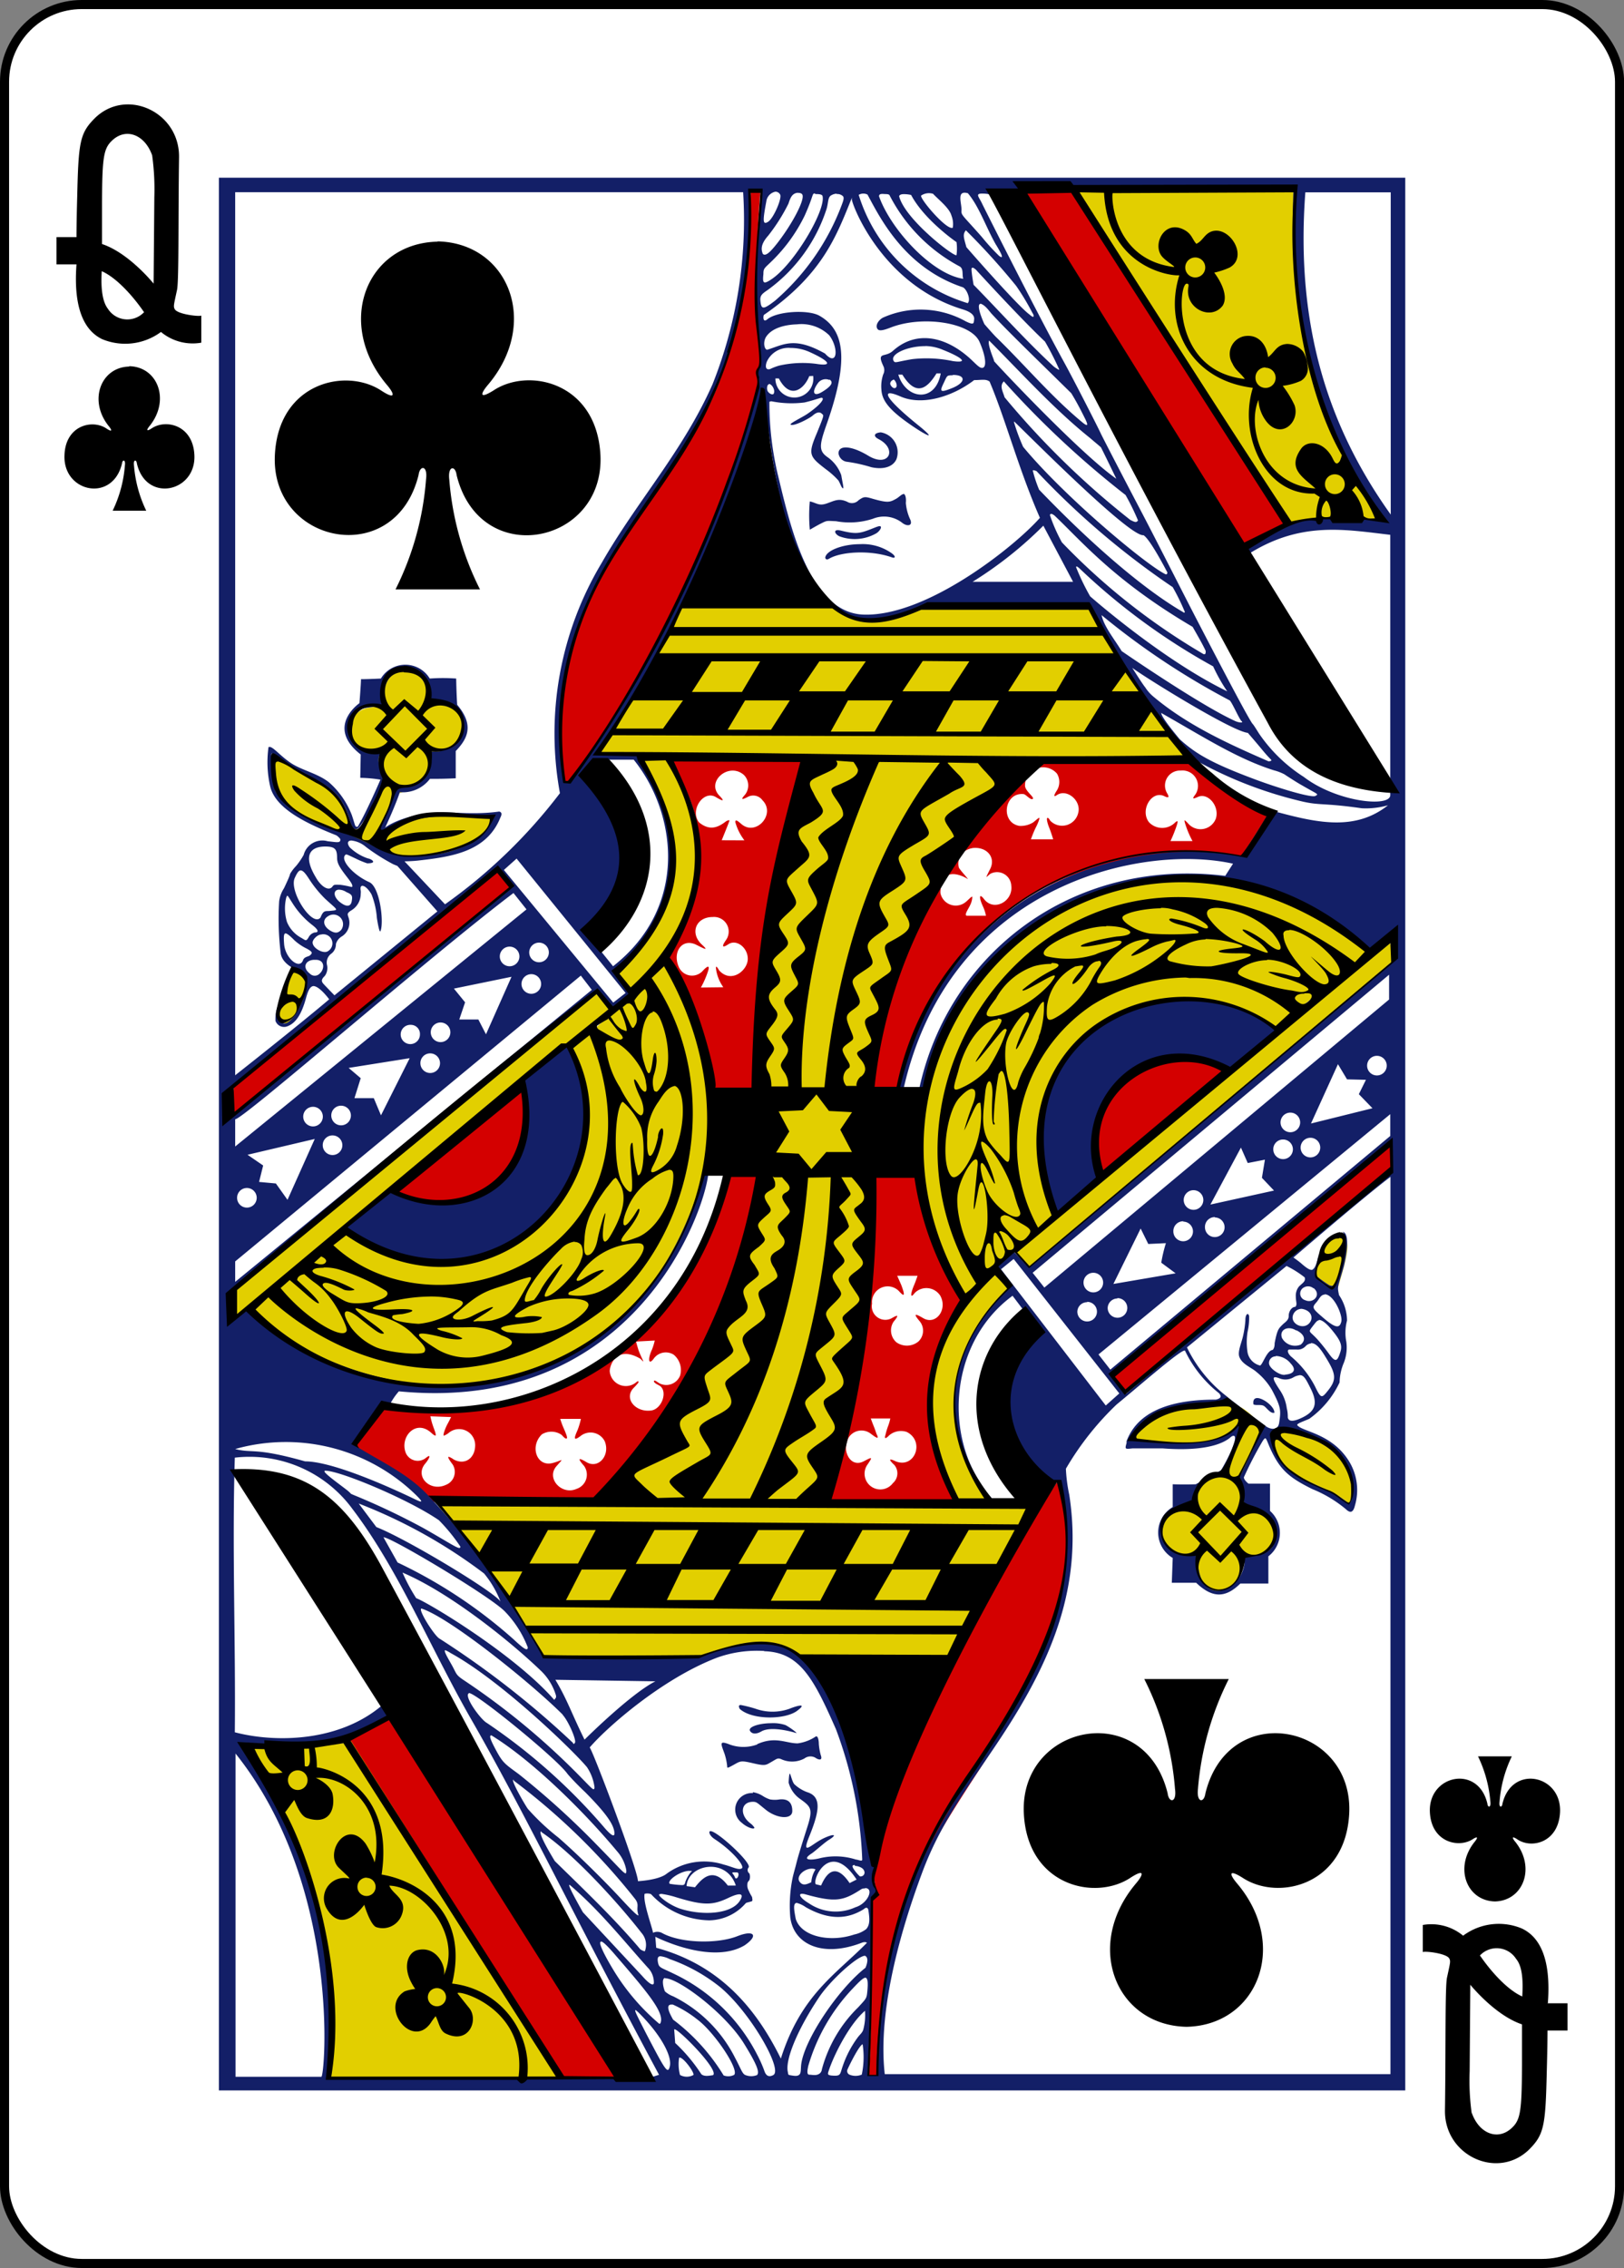 <svg id="svg4946" xmlns="http://www.w3.org/2000/svg" viewBox="0 0 178.78 249.65"><rect x="0" y="0" width="178.78" height="249.65" fill="#808080" stroke="none"/><defs><style>.cls-1{fill:#fff;stroke:#000;stroke-width:1px;}.cls-2{fill:#d40000;}.cls-3{fill:#e2cf00;}.cls-4{fill:#131f67;}</style></defs><title>12CLUB</title><g id="layer1"><g id="g4942"><rect id="rect6355-6-85-3-5-0-1" class="cls-1" x="0.5" y="0.5" width="177.79" height="248.65" rx="8.5"/><path id="path147-6-9-8-7-0-5-6-46-4-5" d="M164.47,209.2c3.13-.07,4.53-3.74,2.22-6.59-.34-.41-.37-.65.24-.25,1.56,1.08,4.55.37,4.71-3,.18-4.09-5.3-5.27-6.34-.92-.05.46-.41.45-.32-.21a13.88,13.88,0,0,1,1.35-5h-3.72a14.1,14.1,0,0,1,1.36,5c.08.66-.28.67-.33.21-1-4.35-6.52-3.17-6.33.92.15,3.32,3.14,4,4.7,3,.62-.4.58-.16.25.25-2.32,2.85-.92,6.52,2.21,6.59Z" transform="translate(0.1 0.1)"/><path id="path147-6-9-8-7-4-5-62-9-4-5" d="M14.11,40.25C11,40.32,9.58,44,11.9,46.84c.33.41.37.65-.25.25C10.09,46,7.1,46.72,7,50c-.19,4.09,5.3,5.27,6.33.92.05-.46.41-.45.32.2a13.88,13.88,0,0,1-1.35,5H16a13.88,13.88,0,0,1-1.35-5c-.09-.65.27-.66.32-.2,1,4.35,6.52,3.17,6.33-.92-.15-3.32-3.14-4-4.7-2.95-.61.4-.58.16-.24-.25,2.31-2.85.91-6.52-2.22-6.59Z" transform="translate(0.1 0.1)"/><path id="path37-5-2-4" d="M8.32,29H6.12V26h2.2s0-1.61.08-4.46c.14-6.08.29-7,2-8.69,3.47-3.31,9.28-.61,9.21,4.36-.1,7,0,13.69-.23,14.64-.36,1.67-.4,1.76-.25,2.07.3.61,2.93.87,2.93.7v3a5.46,5.46,0,0,1-4.44-1.18,6.62,6.62,0,0,1-6.48.79C9.34,36.36,7.94,34.12,8.32,29Zm7.42,5.24c-1.08-1.58-2.92-3.73-4.64-4.49-.11,1.81.05,3.33.68,4.14a2.53,2.53,0,0,0,4,.35ZM16.65,17c-.81-2.3-2.89-3.07-4.4-1.64-.95.89-1.1,1.83-1.12,6.93,0,3.15,0,4.47,0,4.47,3,1,5.71,4.4,5.68,4.36l.08-9.51A27.24,27.24,0,0,0,16.65,17Z" transform="translate(0.1 0.1)"/><path id="path37-3-2-7-4" d="M170.26,220.41h2.2v3h-2.2s0,1.61-.08,4.46c-.14,6.08-.29,7-2,8.69-3.47,3.3-9.28.61-9.21-4.36.1-7,0-13.69.23-14.64.36-1.67.4-1.76.25-2.07-.3-.61-2.92-.87-2.92-.7v-3a5.48,5.48,0,0,1,4.44,1.18,6.57,6.57,0,0,1,6.47-.79c1.84.87,3.24,3.11,2.86,8.19Zm-7.42-5.24c1.08,1.58,2.92,3.73,4.64,4.49.11-1.81,0-3.33-.68-4.14a2.53,2.53,0,0,0-4-.35Zm-.91,17.32c.81,2.29,2.89,3.07,4.4,1.64.95-.89,1.1-1.83,1.12-6.93,0-3.15,0-4.47,0-4.47-3-1-5.72-4.4-5.69-4.36l-.07,9.51a26.24,26.24,0,0,0,.22,4.61Z" transform="translate(0.1 0.1)"/><g id="g5457-6-3-6"><g id="g3405-1-0-4"><path id="path3391-4-8-9-0" class="cls-2" d="M95.55,228.43c.44-6.51.06-13.5.36-18.8-.2-.37.52-1.4.56-1.4a7.13,7.13,0,0,1,0-4.59c4.24-16.23,11.92-28.87,19.84-40.65,6.44,19.47-13.78,33.13-18,50.14-1.41,5.89-1.2,10-1.74,15.33Zm-33.6.25L37.9,191.38l5.22-2.55,24.72,39.72Zm31.1-69.09c.21,1.07,1,1.65,1.94,1.16s1-.52.43.33a1.73,1.73,0,0,0,2.78,2.07,1.43,1.43,0,0,0,.15-2c-.57-.53-.69-.8.14-.4,2.11.86,3.27-2.2,1.23-3.23a2,2,0,0,0-1.94.38c-.46.48-.53.31-.4-.06a7.49,7.49,0,0,1,.3-1,5.08,5.08,0,0,0,.23-.8l-2.15,0s.18.49.35.91.23.68.31.85c.29.58-.06.37-.64-.07a1.67,1.67,0,0,0-2.43.37A2.38,2.38,0,0,0,93.05,159.59Zm3.1-30.34,4.62-.14,5.09,14.09c-4.07,6.78-5.17,14.42-.44,22.18l-14.65,0C94.2,153.72,94.74,141.33,96.15,129.25ZM101,147.57a1.64,1.64,0,0,0,.14-2.24c-.71-.84-.55-.89.4-.33,1.38.8,2.7-.93,1.88-2.46a1.81,1.81,0,0,0-2.82-.32c-.53.72-.47.06-.06-.89.15-.35.37-1,.37-1l-2.24,0s.28.64.44,1c.41,1.08.42,1.43-.21.73a1.73,1.73,0,0,0-3,1.34A1.49,1.49,0,0,0,98.07,145c.61-.36.89-.44.2.39a1.74,1.74,0,0,0,.32,2.27A2,2,0,0,0,101,147.57ZM70,152c.18-.13.25,0,.14.14a8.05,8.05,0,0,1-.55.6c-1,1.16.31,2.65,2,2.42,1.14-.16,1.82-2,1-2.68-.28-.19-.49-.22-.7-.48,0-.1,0-.16.13-.12s.46.31.61.35a1.64,1.64,0,0,0,2.14-.91,2.2,2.2,0,0,0-.7-2.3,1.63,1.63,0,0,0-2.21.44c-.58.78-.66,0-.19-1a6.58,6.58,0,0,0,.31-1l-2.06.11s.11.45.29,1c.45,1.16.78,1.5.2.9-2.52-1.49-3.35.53-3.39,1.34A1.78,1.78,0,0,0,70,152Zm10.07-22.84,3.72,0c-2.81,15-8.55,27.48-18.21,36.1l-18.18-.05L38.66,159l3.39-4.41C65.13,157,75,145.52,80.09,129.12ZM63.36,163.79a1.65,1.65,0,0,0,.83-2.54c-.66-.75-.72-1,.28-.4,1.33.78,2.63-.78,2-2.31a1.75,1.75,0,0,0-2.62-.6c-.81.61-.8.34-.37-.62a8,8,0,0,0,.37-1.24l-2.28,0s.17.54.33.91c.38.86.52,1.25.35,1.26s-.37-.26-.54-.42a2,2,0,0,0-2.15-.05c-1.36,1.3-.6,3.59,1.14,3.17,1.12-.28,1.37-.7.45.35C60,162.64,61.74,164.51,63.36,163.79ZM49,163.34a1.53,1.53,0,0,0,.73-2.24c-.53-.71-.8-1.17.15-.53,1.25.64,2.35-.2,2.33-1.64a1.77,1.77,0,0,0-2.93-1.29,2.08,2.08,0,0,1-.51.29c-.15,0,.13-.81.43-1.35.13-.23.36-.7.36-.7l-2.28-.08a8.13,8.13,0,0,0,.3,1.1c.37,1,.46,1.3-.18.74-1.71-1.6-3.54.44-2.82,2.21a1.43,1.43,0,0,0,2.24.5c.63-.49.31.16-.12.67C45.53,162.42,47.24,164.16,49,163.34Zm104-37.5.12,2.77L123.7,153.24l-1.23-1.9ZM43.54,131c4.24-3,9-8.46,13.6-11.3C60.54,127.57,52.57,135.26,43.54,131Zm77.38-1.44c-3-16.58,14.75-13.13,13.81-11.65ZM25.63,119.44,54.77,95.59l1.33,2L25.36,122.88Zm79.82-24.06c.09.25,1,1.2,1,1.29-.25-.19-1.75-1-2.48-.22a2.81,2.81,0,0,0-.54,1.76,1.72,1.72,0,0,0,2.88.89c.31-.26.57-.58.63-.47a2.32,2.32,0,0,1-.25.92c-.16.37-.74,1.15-.32,1.15h2.07a4.13,4.13,0,0,0-.32-1c-.46-1-.45-1.55.11-.83,1.09,1.41,3.2.24,3-1.46a1.57,1.57,0,0,0-2.3-1.33c-.1.06-.39.35-.43.35s.19-.46.39-.85c.67-1.28-.33-2.47-1.85-2.34a2.25,2.25,0,0,0-1,.39A1.72,1.72,0,0,0,105.45,95.38Zm25.16-12a50.54,50.54,0,0,0,8.75,6.39l-2.75,4.36C118,92.43,104.4,99.83,98.75,119.9l-3.08.59c1.16-12.51,5.34-24.93,17.69-37Zm-17.87,3c0,.59,1.09,1.3.85,1.46s-.76-.5-1-.53c-2.15-.23-2.6,3.13-.47,3.5a2.59,2.59,0,0,0,1.54-.4c.35-.28.58-.51.65-.48s-.16.64-.4,1.09a12.19,12.19,0,0,0-.52,1.27h2.45s-.22-.75-.44-1.29-.34-1.12-.16-1.07.18.23.35.38a1.82,1.82,0,0,0,3-.9c.39-1.34-1.21-2.73-2.33-2-.38.27-.39.07,0-.52a1.77,1.77,0,0,0,0-1.83A2,2,0,0,0,112.74,86.41Zm17.58,4c-.06-.3,0-.21.33.11a1.8,1.8,0,0,0,3.1-.49c.43-1.36-.88-2.91-2-2.37-.59.27-.6.17-.26-.27a1.7,1.7,0,0,0-1.6-2.64,1.65,1.65,0,0,0-1.51,2.49c.27.46.18.56-.3.33-1.4-.69-2.72,1.55-1.69,2.87a2,2,0,0,0,2.81.09c.43-.41.42-.21.11.64s-.56,1.34-.56,1.34l2.43,0A10.35,10.35,0,0,1,130.32,90.39Zm-52.1,30c.71-.18-2.5-10.38-4.85-14.93,2.68-6.43,6.34-12.67.19-21.93l15,0C83.9,94,83.8,120.58,82.71,120.64Zm1.31-11.81a4.51,4.51,0,0,1-.78-1.85c-.09-.53,0-.56.32,0,1.34,1.48,3.14,0,3.15-1.26s-1.25-2.22-2.14-1.62c-.63.42-.8.3-.24-.49a1.61,1.61,0,0,0-1.48-2.51c-1.84,0-2.54,1.74-1.23,3,1,.91.07.37-.7,0-1.51-.63-2.49.9-1.82,2.46a1.59,1.59,0,0,0,2.64.48c.43-.48.84-.75.6,0a10.36,10.36,0,0,1-.79,1.82Zm2.32-16.17a5.87,5.87,0,0,1-1-2c0-.31.17-.23.67.21,1.61,1.38,3.82-1.1,2.32-2.62a1.26,1.26,0,0,0-1.64-.36c-.75.39-.69.2-.32-.21a1.64,1.64,0,0,0-.08-2.21c-1.64-1.47-4.23.71-2.7,2.28.66.68.34.59-.39.15-1.37-.82-2.9,1.44-1.86,2.78,1.22,1,2.14.53,3-.13.19-.1.35-.14.35-.06s-.85,2.16-.85,2.16ZM62.22,86.13c-.91-.06-1.56-8.63-.44-11.34C64.15,63.35,71.42,55,75.94,48c7.25-10.43,6.35-27.77,6.65-27.07l1,.12s-.79,10.16-.34,14.75c.46,4,.36,4.29.07,4.69-.07.37,0,1.47,0,1.85C80.08,57.3,72.38,72.66,64.43,84.27ZM136.78,60,112.29,21.26l5.89-.54c2.18,3.48,23.45,36.6,23.45,36.6Z" transform="translate(0.1 0.1)"/><path id="path3395-8-0-1-6" class="cls-3" d="M36,229.37c2.79-10.25-4.76-34.09-9.47-37.2,5.53-.24,12.18-.14,12-.66,0,0,23.51,37.13,23.32,37.33s-25.82.53-25.82.53Zm95.3-58.15c-5.7-.81-3.45-5.56.21-6.05-.48.08.39-2.37,3.35-3.35.67-1.22,1.2-3.31,1.81-4.28-1.77.58-3.92,2.08-12,.9.7-3.83,8.4-4.48,11.17-3.89,1.61.37,3.19,2.77,3.67,2.82,4.95-.83,11.23,3.66,9.33,8.22-.3.65-1-.78-2.71-1.38-5.38-2-5.75-4.88-7-6.19-.45-.08-2.82,4.64-2.82,4.64l.74,3.21c1.29-.12,7,3.44-.12,5.84-2,6.83-5.68,2-5.67-.49Zm13.5-30.48c-.3-.31.24-2.43,1-3.65a2.11,2.11,0,0,1,1.83-1c.94.16.79,1.54-.46,5.57C147,142.23,145.76,142.29,144.75,140.74ZM31.28,112.52c-1.57,0-.16-4.28.8-5.63.31-.42,1.56.47,1.63,1.09C33.82,109.09,32.13,113,31.28,112.52Zm-1.11-29c1.91.46,4.92,2.39,6.36,3.45,1.79,1.34,1.3,4,2.73,4.21,1-.48,2.74-4.79,2.74-4.79s.45-2.22-.81-2.9c-3.14-1.7-3.09-3.53-2.89-3.7.94-2.42,2.79-2,3.79-2.12,0-1.33,0-4.13,2.71-3.84,2.39.23,2.63,3.66,1.62,3.69,0-.06,4.53-.65,4.48,2.35,0,1.63-2.72,3.72-3.56,3,0,0,.45,3.25-3.62,4.37-.95,1-1.72,5.1-1.72,4.73,2.45-2.22,6.29-2.74,12.36-1.94-3.76,7-14.14,3.72-15,2.36C34.18,90.74,29.28,88.68,30.17,83.49ZM74.9,66.74c5.53.5,11.58-1.24,16.18-.32.52.07,1.09.85,1.4,1,2.38,1.3,4.87.9,8.69-.55.94-.36,18.47-.23,18.47-.23,4,5.92,11.09,17.06,11.24,16.68,0,0-9.71-.11-14.19.16-3.15.19-1.29.62-3.48.71C97.9,95.76,95,120.71,95,120.71s4.87-1.28,6.14.07c6-17.69,17.45-25.76,33.39-24.18,7.36.73,16.15,8,16.15,8L134.9,117.48c-12.21-6.18-17.44,12-13.74,12.09l31.74-26s.55,2.13.49,2.2c-2.26,3-40.1,33.82-40.1,33.82l-1.66-1.85s-1,.93-1.6,1.55a3.41,3.41,0,0,0,1.07,2.66c-7.5,6-7.75,17.12-2.22,23.17,0,0-2.45.18-2.71.22-3.11.53-6.33-14.88-.16-22.06-3.12-6.13-5-14.47-5.42-14.86.08,1-4.92.66-4.92.66A169.29,169.29,0,0,1,91,165.48l23,.5-9.78,17s-11-.27-15.7-.61c-4.93-2.88-7.78-.69-12.41.38-6.59.19-16.29-.11-16.29,0a79.61,79.61,0,0,0-11.63-17c-.61-1,19.51-.39,19.51-.39s10-15.27,11.89-19.59c1.43-3.36,4.63-15.62,4.63-15.62.15.64-1.82-3.19-6.42-3.1C74,152.43,43.94,161,25.86,144.64l-.17-2.95,39.83-32.44,1.77,2.06c-.38-.31-24.45,19.8-24.05,19.68,7.14,3.74,15.39.71,14.43-11.6a135.07,135.07,0,0,0,15.58-13.76c.11-.19,5.49,12.13,5.36,14.5,3.1-1,4.93,1.15,4.87.78-1.11-7.13,5.1-34.15,5.22-37.26-3.45-.27-8-.15-15.21-.43,5.77,11.2,3.77,18.79-4.29,25.7l-1.69-2.13c.69.38,11.77-9.25,2.85-23.65-.41,0-4.71-.39-4.71-.39S74.46,68.72,74.9,66.74Zm42.8-46.32s25.14-.6,25.15.14a59.17,59.17,0,0,0,10,37.37s-11.14-.4-10.94-.26Z" transform="translate(0.1 0.1)"/><path id="path3393-8-5-4-3" class="cls-4" d="M154.6,19.46H24V230H154.6Zm-12.28.92s-1.69,22.28,9.9,36.88c-7.08-1.08-11.13,0-15.25,2.93l.56.58c5.68-3.5,10.49-2.57,15.42-2V87.42c0,1.39-5.9.77-9.52-2a17.07,17.07,0,0,1-4.92-4.76c-.31-.49-.62-1-.71-1.07q-.5-.59-6.19-11.56c-1.92-3.71-4.47-8.78-6.54-12.71-1.34-2.55-3.83-7.35-4-7.73-.37-.8-3.08-6.11-4.13-8-2.79-5.1-7.29-14-8.89-17.2-.36-.82-.9-1.21.07-1.18a3.45,3.45,0,0,1,.55.05c.17.08.38-.29.38-.29ZM25.79,141v-2.25l38.05-31.46,1.21,1.57ZM62.64,85.88a4.86,4.86,0,0,1-.5.17c-1-4.36-.42-10.2.73-14.58,1.67-6.09,4.8-11,8.29-15.89,8-11.2,11.48-19.65,11.34-34.71l1.14.12c0,2.38-.36,4.17-.45,7.33a56.2,56.2,0,0,0,.27,9.28c.18,1.63.28,2.69,0,2.9a1,1,0,0,0-.13.87c0,.45-.08,1.36-.08,1.36-1.82,9-11.6,31.94-20.62,43.15Zm4.75,20.38-2-2.48a1.74,1.74,0,0,1-.16-2.67c4-4.09,4-9.3.16-14-.26-.59,1.21-3.59,1.21-3.59l3.06,0C74.42,89.42,75.73,99.72,67.39,106.26ZM70.2,83.12c.1-.4-4.53-.24-4.53-.24,2.87-4.31,5.32-8.74,7.72-13.18,3.73-6.72,8.9-18.49,10.52-27,1.21,10,3,24.79,11.47,25.38,2.79.19,6-1.73,6.55-1.41l17.67-.14a68.67,68.67,0,0,0,12.13,17.17A45.46,45.46,0,0,0,143,88.06c2.22.55,2.43.18,6.81.81a8.89,8.89,0,0,0,2.89-.33c-3.49,2.77-7.53,2-12,.8-.25-.06-.51-.14-.77-.23l-3.35,5.06c-7.47-1.77-31.44-.52-37.75,25.65,0,0,.64.33.49.15,5-22.71,26.22-27.24,36.32-25l-.86,1.34c-16.77-2.06-30.43,8.47-33.68,23.4l.33.29c6.29-22.57,32.74-30.92,49.14-15.28l3-2.14-.1,2.9-40.32,33.91-1.61-1.67-.61.48c-1,.87-1.45,1.09-1.16,1.57s1.43,1.58,1.48,1.7c-6.69,5.47-8.81,16-2.46,23.41.71.79.58,1,.45.11-5.7-6.22-5-17.24,2.13-22.46l1.43,1.89c-3.13,6.89-4.79,17.65,3.43,18.58,2.95,7.94-.44,17.33-4.23,23.63-4,7.26-8.87,13.29-11.9,21.19-1.48,3.3-3.83,13.09-3.7,20.56h-.89c0-3,.2-6.67.23-9,.12-11.27.11-10.6.36-10.89.08-.09.32-.19.34-.27s-.18-.36-.27-.63a4,4,0,0,1-.22-1.2c0-.41.41-1,.33-1.16-1.77-6.22-1.91-17.4-7.63-22.54-2.8-2.41-6.52-2.51-11.34-.53-10.63,0-9.06.57-17.65.08a79.73,79.73,0,0,0-12.52-17.61c-2.18-2.44-5.21-3.78-8.06-5.55a13.84,13.84,0,0,1,3.86-4.8,7,7,0,0,1,.87-1.23c29,2.8,35.24-25.36,33.92-24.65l-.26.23c-7.91,29-36.09,28-50.25,15.41,0,0-2,1.75-2-.17,0-1.74.63-2.24.63-2.24l39.75-32.55c.73.46,1.51,2,1.83,1.84.74-.39,1.82-1.18,1.78-1.65a19.39,19.39,0,0,0-1.45-2.61c10.63-11.06,5.84-16,2.42-23.57ZM85.27,21a.59.59,0,0,1,.51.31c.24.38-.72,2.62-1.32,3s-.61-.06-.2-2.23A1.25,1.25,0,0,1,85.27,21Zm58.33.07H153V56.54C146.07,46.83,142.51,35.67,143.6,21.06Zm-55.86.06c.23,0,.44.05.5.22.24.6-1.11,3.18-2.78,5.33-.87,1.11-1.31,1.43-1.58,1.17-.22-.51-.22-1.1.58-2a20.08,20.08,0,0,0,2.24-3.54C86.9,21.69,87.1,21.16,87.74,21.12Zm9.46.13c.27,0,.54,0,.62.12a18.37,18.37,0,0,0,7.73,7.85c.45.26.24.9.39,1.36-3.48-.52-8-5.47-9.27-9.08C96.67,21.23,96.93,21.24,97.2,21.25Zm5.44,0c.69.71,1.78,1.56,2,2.37a2.55,2.55,0,0,1,.15,1.33c-.6.38-3.61-3.12-3.49-3.53A1.54,1.54,0,0,1,102.64,21.24Zm-13,0c.3,0,.75,0,.81.22.38,1.53-3.09,7.47-5.62,9.16-.9.6-1,.44-.89-.57,0-.67.11-.62,1-1.5a17.83,17.83,0,0,0,3.55-4.95C89.51,21.34,89.27,21.2,89.61,21.19Zm2.36,0a.88.88,0,0,1,.72.26c.12.2,0,.52-.15.92A26,26,0,0,1,85.22,33c-1.3,1-1.52,1-1.61,0-.06-.6.22-.78.83-1.2a17.74,17.74,0,0,0,6.45-8.89c.21-.68.13-1.29.5-1.5A1.27,1.27,0,0,1,92,21.22Zm17.58,5.63c.13.23,1.1,1.76.31,1.18A23.26,23.26,0,0,1,108,26c-2.23-2.54-2.3-2.38-2.25-3,0-.83-.57-2.18.7-1.83C107.7,22.64,108.48,25,109.55,26.85ZM99.4,21.27a3.63,3.63,0,0,1,.8.09c1.47,2.77,5,5.2,5,5.19a5.38,5.38,0,0,1,0,1.42c-.08.37-5.7-3.91-6.32-6.48C98.94,21.33,99.14,21.27,99.4,21.27Zm-4,.05c1.32,2.43,4,8,10.43,10.18.46.1,1,1.41.6,1.77a18,18,0,0,1-12-11.92A1,1,0,0,1,95.4,21.32Zm-1.72.47c-.22,0,3,9.39,12.25,12.18.79.25,1.26.6,1.21,1.07s0,.68-.93.23a10.17,10.17,0,0,0-9.1-.41c-.47.24-.94.89-.57,1.3.22.21.75.05,1.42-.21,3.49-1.36,8.83-.56,9.77,1.58.67,1.52.78,2.64.42,2.83s-.76-.37-1.59-1.11c-2.65-2.33-5.82-3-8.35-.74-.54.49-1.08.4-1.27.6s0,.63.19,1.06a1,1,0,0,1,0,.94,4.06,4.06,0,0,0-.2,1.67c.06,1.2.85,2.23,3.12,3.81,1.76,1.23,3.15,1.92,1,.17-3.72-3-4.39-4.25-2-3.21s5.73,0,8.09-1.81c.8,0,1.28-.15,1.7.16,1.76,4.15,3.2,9.67,5.54,15-2.79,3.17-12.52,10.93-19.46,10.65-6-.24-8.1-10.08-9.42-15.52a34.09,34.09,0,0,1-.9-7.89.35.35,0,0,1,.27-.06,11.28,11.28,0,0,0,3.6.12c1.6-.38,1.92-.66,2-.43s-.55.91-1.71,1.7c-.51.35-2,1.06-1.82,1.17.35.23,2.13-.72,2.43-1,.46-.4.78-.42,1-.2s.32,0-.54,2.12c-1,2.36-.86,2.57,1,4a9,9,0,0,1,1.37,1.23c.17.29.29.63.37.74.32.42.12-.26-.06-1.33a4.13,4.13,0,0,0-1.54-2c-1-.71-.85-1.4,0-3.79,2.46-7.07,1.84-10.22-.87-11.76-1.23-.69-4.65-.5-5.73.4-.53.45-.45-.43-.37-.49,6.5-4.48,8-8.76,9.68-12.89Zm12.55,3.46a77,77,0,0,1,5.53,6.11,26.62,26.62,0,0,1,1.76,2.92c.11.18.23.38.15.47s-.3-.12-.44-.23c-1.36-1-6.94-7.41-6.94-7.41C106,26.06,105.85,25.71,106.23,25.25Zm1.1,4.33s4.84,5.31,7.61,7.92a32.32,32.32,0,0,1,1.57,3.08c0,.12-.6-.33-.6-.33-3.06-2.83-5.89-6-8.83-9,0,0-.23-1.25-.23-1.76C106.91,29.21,107.21,29.49,107.33,29.58Zm10.5,13.6c.65,1.06,1.12,2,1.44,2.64.51,1,.34,1-.12.65-3.46-2.84-6.35-6.31-9.61-9.48-.43-.44-1.27-1.41-1.27-1.41s-1.07-2.29-.38-2.24c.54.21.89.8,1.24,1.17C110.83,36.35,114.09,39.5,117.83,43.18ZM87.64,35.6a4.39,4.39,0,0,1,3.54,1.2c.64.8.9,2.07.55,2.44s-1-.42-1-.42c-3.36-1.89-4.52-1-6.34-.43-.26.08-.54-.62-.21-1.32.67-1.16,2.37-1.44,3.48-1.47Zm21.15,1.79C112.38,41,116,45,119.93,48.14c.54.47.92.77,1.17,1,.51,1,1.69,3.46,1.69,3.46-4.17-2.93-13.56-13-13.46-12.95S108.55,37.82,108.79,37.39Zm-7,.6a5.19,5.19,0,0,1,1.94.43c1.82.72,3,1.49,1.08,1.23a14.07,14.07,0,0,0-4.46-.22c-1.78.29-1.91.48-2.07.2C97.83,38.89,99.78,38,101.75,38Zm-14.82.21a5.12,5.12,0,0,1,2.06.45c2.21,1,2.6,1.6.72,1.3a11.64,11.64,0,0,0-4.06.19,5.8,5.8,0,0,0-1,.38c-.46.14-.58-.2-.39-.77A2.61,2.61,0,0,1,86.93,38.2ZM103,41l.46,0c-.57,3.25-3.8,2.93-4.67.14h.45C100.91,43.87,102.18,42.3,103,41Zm1.8.17c1.5,0,1.4.88-.16,1.48-1.19.47-1.32.38-.89-.51S104.09,41.21,104.76,41.21Zm-15.38.11a2.09,2.09,0,1,1-4.16.28l.38,0c1.33,2.51,2.87,1,3.35-.26Zm1.81.4c.46.32.17.75-.83,1.36S89.23,43,90,42A1.05,1.05,0,0,1,91.19,41.72Zm7,0c.18-.06.6.74.24.92-.21.12-.53-.21-.57-.45A.45.45,0,0,1,98.23,41.72Zm12.16.18a102.82,102.82,0,0,0,13.42,12.53,26.37,26.37,0,0,1,1.37,2.8c-.19.24-.29.22-.85-.06a91.56,91.56,0,0,1-13.84-13.5C110.31,43,109.91,42.4,110.39,41.9Zm-25.84.3c.31,0,.75.68.51,1.1-.2.15-.51-.09-.64-.28a.81.81,0,0,1,0-.69A.21.21,0,0,1,84.55,42.2Zm27,4.15c0-.1,12.61,12.74,14.23,12.5.75.44,2.63,4.1,2.63,4.1s0,.33-.26.17c-2.14-1.06-11.06-8.49-15.62-14A21.68,21.68,0,0,1,111.52,46.35Zm-15,1.89c2.2,1.07,1.25,3.26-1.07,1.86-1.83-1.11-3.28-1.21-3.27-.25a1.08,1.08,0,0,0,1,.93,17.08,17.08,0,0,1,2.62.59c1.38.3,2.42-.07,2.77-.92a2.23,2.23,0,0,0-1.74-2.92c-.92.09-.69.53-.29.71ZM114,51.75a88.8,88.8,0,0,0,15,12.78,24,24,0,0,1,1.33,2.72c0,.19-.23,0-.23,0-4.43-2.57-10.27-7.67-15.81-13.45a14.15,14.15,0,0,1-.7-2.12C113.7,51.63,113.83,51.7,114,51.75ZM99.34,54.3c-.2,0-.47.33-.8.51-.67.37-.88.47-2.54,0-.9-.27-1-.25-1.58.15a1,1,0,0,1-1.26.17c-.94-.42-1.38-.11-2.25.19s-1.11-.06-1.86-.23a17,17,0,0,0,0,3.12s.78-.46,1.2-.67c.73-.37.62-.31,1.68-.27A8.26,8.26,0,0,0,96,57a3.24,3.24,0,0,1,3.21.44c.55.45,1.27.37.85-.45a5.37,5.37,0,0,1-.44-1.73c.06-.59-.07-1-.28-1ZM116,56.66c3,2.85,6.61,7.2,15.19,12.24.45.79,1.06,1.83,1.44,2.65,0,.22,0,.43-.24.35A71.79,71.79,0,0,1,116.8,59.6a18.47,18.47,0,0,1-1.32-3C115.56,56.3,115.9,56.59,116,56.66Zm-1.25,1.09,3.28,6.19-11.06,0A42.88,42.88,0,0,0,114.77,57.75Zm-18.33.14c-1.82.72-2.09.87-3.89.43-1-.26-.76.36-.23.61a4.81,4.81,0,0,0,4.06-.32C96.86,58.3,97.19,57.59,96.44,57.89ZM94.57,59.8c-1.9,0-3.69.69-3.82,1.46,0,.15.13.32.42.14,1.29-.77,4.49-1,6.91-.15.39.14.46-.1,0-.44A5.51,5.51,0,0,0,94.57,59.8Zm24.14,2.64a70.72,70.72,0,0,0,14.74,10.81A18.94,18.94,0,0,0,135,76c-7.22-3.51-15.09-10.46-15.09-10.46a25.71,25.71,0,0,1-1.53-3.16C118.31,62.1,118.61,62.36,118.71,62.44Zm2.46,5.17A82.47,82.47,0,0,0,135.28,77c.3.3,1.06,2.1,1.31,2.29s-.3.2-.84-.08c-3.93-1.82-12.37-7.64-12.37-7.64C122.57,70.24,121.42,68.85,121.17,67.61ZM42.3,91c.6-1.29,1.22-2.73,1.62-3.9a3.75,3.75,0,0,0,3.31-1.47c.91,0,1.6,0,2.84-.06,0-1.23,0-3,0-3,1.25-1.3,2.1-2.8.16-5.09,0,0-.08-1.07-.11-2.89a19.88,19.88,0,0,0-2.91,0,3.14,3.14,0,0,0-5.38,0s-1.3.07-2.19.07c0,.49-.17,2.64-.17,2.64s-3.79,2.6.14,5.65l-.05,2.57a14.91,14.91,0,0,1,2.22.2s-1.5,3.5-2.49,5.17c-.34.09-.26-.11-.66-1.27A9.13,9.13,0,0,0,36.1,86c-1.28-1-3-1.3-4.25-2.16s-2-1.9-2.39-1.7a12,12,0,0,0,.19,4.35c.62,2.53,4.25,4.15,7.28,5.36.23.15.44.38.44.46,0,.42-.4.29-1.39.19A2.13,2.13,0,0,0,33.33,94a7.72,7.72,0,0,1-.84,1.23,4.41,4.41,0,0,0-.66.87c0,.15-.36.93-.67,1.58a3.48,3.48,0,0,0-.53,1.42,31.26,31.26,0,0,0,.18,5.79c.2,1.13,1.61,1.77,2.1,1.86.75.15.89.91.77,1.54-.58,3.08-2.34,5-2.91,4-.15-.26-.31-1.52-.35-1.51a4.29,4.29,0,0,0-.19,1.5,1,1,0,0,0,1.28.6c.87-.32,1.55-1.18,2.08-3.13.22-.8.43-1.25.8-1.31.69,0,1.75,1.46,1.75,1.46-3.54,3-10.35,8.36-10.35,8.36V21.06H81.71A48.87,48.87,0,0,1,78.34,42.2C75.07,49.59,70,55.09,66.12,61.89a36.51,36.51,0,0,0-4.58,25.32A58.14,58.14,0,0,1,48.89,99.44l-4.46-4.73s.67,0,1.46-.08c3.64-.41,7.57-.93,9.09-4.73.22-.42.13-.61-.13-.67-2.85.4-5.32,0-6.94.11C44,89.62,42.3,91,42.3,91Zm.43,2.8s-4.57-2.18-4.9-2.24c-2-.36-6.8-2.87-7.61-4.58-.1-.22-.37-3.34-.45-4,0-.2.11-.19.3,0,.52.36,2.51,1.66,3.24,2,3,1.48,4.21,2.53,4.95,4.76A6.77,6.77,0,0,0,38.75,91c.25.26.35.24.65,0a15,15,0,0,0,2.51-4.9c.08-.21.25-.41.15-.71-.24-.8-.82-1.83-.22-2.62-1.9.09-3.72-1.3-3.49-2.7.51-2.59,1.6-2.12,3.65-2.5-.24-6,5.34-4.53,5.33-.36,6.13.52,3.23,6.21-.33,5.34,1.41,3.23-2.83,4.44-3.43,3.89-.23,1-1.85,4.42-2.19,5.42,4.54-3.24,11.85-1.8,12.91-2C51.65,95.37,43,94,42.73,93.79Zm81.8-20.4c1.15.89,10.94,7,12.74,7.17,0,0,.87,1,1.58,1.86s.91,1,1,1.12-.25.16-.31.15c-4.4-1.92-8.88-3.94-12.68-7.13a4.46,4.46,0,0,1-.88-1C125.63,75.14,124.64,73.55,124.53,73.39Zm3.24,5c4.48,2.53,8.28,5,12.36,6.29a5.35,5.35,0,0,1,1.16.44c.29.2,1.54,1,1.83,1.15,1.86,1.09,2,1,1.59,1.23s-3.78-.76-6.54-1.78c-4.89-1.82-6.62-2.85-8.39-4.45C129.38,80.8,127.52,78.57,127.77,78.34ZM38.58,92.42a2.94,2.94,0,0,1,1.61.71,22,22,0,0,0,3,1.9l.46.19,4.4,5-11.33,9.24s-.92-.94-1.21-1.26-.2-.54.15-.88a1.47,1.47,0,0,0,.25-1.15,1.21,1.21,0,0,1,.48-1.31,1.3,1.3,0,0,0,.49-1.05,1.44,1.44,0,0,1,.61-.81,1.77,1.77,0,0,0,.77-2.13c-.11-.35-.17-.44.28-.74a2.11,2.11,0,0,0,1.07-1.85,1.37,1.37,0,0,0,0-.36c-.16-.84.58-.62,1.19.43a8.79,8.79,0,0,1,.59,2.6c.2,1.26.33,1.61.4,1.43.39-1-.07-4.86-1.24-5.38-1.7-.76-3.12-2.32-2.69-2.93.15-.21.17-.14,1.21.34a9.91,9.91,0,0,0,1.25.52c1.2,0,.47-.48.08-.54a5.29,5.29,0,0,1-2-1.22C38.05,92.68,38.2,92.43,38.58,92.42Zm-2.9.66c1.11,0,1.32.29,1.33,1.24,0,.57.22,1,1.1,2.13.36.46.6.81.58,1s-.15,0-1.37-.16c-.43,0-.65-.06-.8.17-.42.62-1.31,0-1.86-1C33.36,94.31,33.82,93.1,35.68,93.08Zm21.09,1.33,12,14.79-1.36,1.06L55.37,95.66Zm-2,.9,1.29,2.19s-3.73,3.2-4.71,4.1c-7.93,6.45-25.83,21.08-25.83,21.08l-.24-2.94ZM33,95.71c.24,0,.51.3.89.89a12.94,12.94,0,0,0,1.79,2.22c1.47,1.36,1.61,1.23.42,1.36-.47,0-.63,0-.92.72-.87,1.1-3.45-2.82-2.85-4.32C32.59,96,32.79,95.7,33,95.71Zm4.2,2.12a1.56,1.56,0,0,1,.84.27c.64.27.68.42.58,1s-.55.74-1.42,0c-.67-.63-.55-1.25,0-1.27Zm19.22.36L57.86,100,25.79,126.1v-3C26.57,123.2,47.13,105.23,56.44,98.19Zm-24.9.3c.08,0,.22.27.57.81a9.15,9.15,0,0,0,2.15,2.39c.72.55.8.85.31.85a1,1,0,0,0-.65.49c-.3.52-.33.4-.8.12a3.48,3.48,0,0,1-1.61-1.77,5.12,5.12,0,0,1-.08-2.67C31.47,98.57,31.5,98.49,31.54,98.49Zm5.07,2.08a1.06,1.06,0,0,1,.86,1.7c-.3.29-.57.43-1.17.08-.79-.47-.93-1.19-.28-1.59A1.08,1.08,0,0,1,36.61,100.57Zm-5.27,2.07c.17,0,.48.24,1,.77a5.73,5.73,0,0,0,1.37.92c.62.35.65.47.31.75-.14.12-.61.13-.74.51-.37,1.08-1.93-.18-2.08-1.73C31.12,103.08,31.12,102.65,31.34,102.64Zm3.92.13A1,1,0,0,1,36,104.6c-.44.32-1.56-.25-1.67-.84C34.2,103.38,34.87,102.75,35.26,102.77Zm24,.89a1.08,1.08,0,1,1-1.08,1.08A1.08,1.08,0,0,1,59.21,103.66ZM56,104.1a1.08,1.08,0,1,1-1.08,1.08A1.08,1.08,0,0,1,56,104.1Zm-21.54,1.45h.2c1,0,1,1,.45,1.5a.75.75,0,0,1-1.12,0C33.18,106.43,33.48,105.6,34.46,105.55Zm23.93,1.58a1.08,1.08,0,1,1-1.08,1.07A1.08,1.08,0,0,1,58.39,107.13Zm94.43.06v2.73l-37.95,31.71L113.58,140Zm-96.61.23-2.81,6.33-.84-1.63h-2.1l.64-1.89-1.23-1.51ZM116,133.75l5-4c-2.15-10.9,6.44-15.24,14.59-12.07l5.08-4.34C131.21,105.36,109.08,110.76,116,133.75Zm-67.61-21.3a1.08,1.08,0,1,1-1.07,1.08A1.08,1.08,0,0,1,48.36,112.45Zm-3.26.26a1,1,0,0,1,1,1.05,1.06,1.06,0,1,1-1-1.05Zm17.37,2.2-4.95,4c1.28,10.43-3.77,15.74-14.64,12.17l-5.26,4.18C51.82,145.05,70.41,132.41,62.47,114.91Zm-15.24.94a1.08,1.08,0,1,1-1.08,1.08A1.07,1.07,0,0,1,47.23,115.85Zm104.21.27a1.08,1.08,0,1,1-1.07,1.08A1.08,1.08,0,0,1,151.44,116.12ZM45,116.38l-3.16,6.29-.79-1.89-2.13,0,.69-2.2-1.33-1.13Zm102.19.66,1,1.67,2.08.05-.78,1.58,1.5,1.55-6.77,1.68ZM37.45,121.61a1.08,1.08,0,1,1-1.08,1.08A1.07,1.07,0,0,1,37.45,121.61Zm-3.1.12a1.08,1.08,0,1,1-1.07,1.08A1.08,1.08,0,0,1,34.35,121.73Zm107.6.64a1.08,1.08,0,1,1,0,2.16,1.08,1.08,0,0,1,0-2.16Zm11,.17v2.4l-30.82,25.72-1.3-1.67ZM36.51,124.88A1.08,1.08,0,1,1,35.43,126,1.07,1.07,0,0,1,36.51,124.88Zm107.64.26a1.08,1.08,0,1,1-1.07,1.08A1.08,1.08,0,0,1,144.15,125.14Zm-3,.19a1.08,1.08,0,1,1-1.08,1.08A1.07,1.07,0,0,1,141.11,125.33Zm12,.38-.09,3.06c-9.6,8.21-29.24,24.54-29.17,24.55l-1.49-2.06S143.91,132.64,153.13,125.71Zm-118.6-.44-3,6.7-1.28-1.8L28.42,130l.45-1.81-1.72-1.18Zm102.71,2.65,1.89-.37-.33,2,1.33,1.4-7,1.54,3.36-6.27Zm10.41,32.68c1.41,2.12,1.32,4.44.73,4.79a21.49,21.49,0,0,0-1.81-1.24c-3.24-1.4-5.83-2.56-6.3-4.63C138.5,154.85,146.47,158.84,147.65,160.6Zm-17.06-12.42,10.92-8.93a11.08,11.08,0,0,1,2,1.26c.12.44-.19.57-.63,1a1.6,1.6,0,0,0-.35,1.09c0,.61.19.88-.05,1.15-.41,0-.74.52-.73,1s-.42.7-.67.95c-.45.45-.59.54-.88,2.05,0,.15,0,.55-.23.75-.63.06-1.09,1.61-1.37,1.71a1.85,1.85,0,0,1-1.38-1.43,7.34,7.34,0,0,1,0-2.28,6.79,6.79,0,0,0,.17-1.74c-.12-.45-.42-.17-.41.46a11.05,11.05,0,0,1-.26,1.75c-.16.73-.61,1.7-.41,2.27.3.85,1.39,1.21,1.88,1.67a7.18,7.18,0,0,1,1.72,2c1,1.9,1,2.22.78,3.65-.15.82-.95.68-1.43.35,0,0-3.07-2.25-4.4-3.36a15,15,0,0,1-4.31-5.33Zm4.15,6.13A35.74,35.74,0,0,1,139,157l-2.78,5.8a11.21,11.21,0,0,1,.71,3.17c3.51-.27,5.41,5.67-.06,5.12.63,3.68-5.27,6.56-5.11,0-6.14.48-4.08-6.5-.29-5.19-.12-3,1.85-3.35,3.24-4.07a12.71,12.71,0,0,0,1.83-4.22l-.28-.89h0c-1.16,2-6.12,2.63-11.57,1.55,1.48-3.51,5.95-3.41,10.09-3.94Zm-10.84,4.42c-.19.7-.19.69.65.6.42,0,2.13,0,3.33,0,2.19.17,5.64.19,7.37-1.14.33-.32.52-.29.58-.12.15.86-1.53,3.67-1.53,3.67l-2.78,1.54s-1.13.05-2.54,0l0,2.51a3.25,3.25,0,0,0,0,5.6l-.1,2.73,2.68,0c1.78,1.71,3.23,1.7,4.86.09h3.09v-3a3.25,3.25,0,0,0,.18-5l0-3h-2.37s-.5-.38-.51-.69a42.32,42.32,0,0,1,2.07-4c.43-.63.31-.27,1,1.17,1,2.06,2,2.9,4.47,4.12a13.83,13.83,0,0,1,3.69,2.21c.52.5.82.34,1-.4a6.06,6.06,0,0,0-.6-4.79c-1.91-3.18-5.22-3.32-5.75-4.06-.07-.17.61-.38,1.33-.7a10.32,10.32,0,0,0,3.33-4,5.84,5.84,0,0,1,.47-2.17,4.6,4.6,0,0,0,.27-2.31,5.19,5.19,0,0,1,.08-2.33,5.07,5.07,0,0,0-.88-2.8c-.21-1-.16-.77.51-3.11.11-.38.86-3.64-.1-3.86,0,0,.1.13.12.18a5.48,5.48,0,0,1-.14,3c-.75,2.62-.76,2.93-1.45,2.71a15.8,15.8,0,0,1-1.4-1,13.3,13.3,0,0,1,.24-2.44c-.15.41-.25,1.48-.73,1.73-.25.06-.61-.17-1.27-.75-.26-.22-.8-.6-.8-.6s7.75-6.67,10.68-8.88v98.77l-55.67,0c-.7-6.12,1.14-14.22,4.17-22.32,1.88-5,4.57-8.73,7.61-13.22,5.82-8.55,10.23-17.23,8.53-28.24a17.37,17.37,0,0,1-.37-2.86,32.16,32.16,0,0,1,5.57-7.06c3-2.47,7.2-6.16,7.54-5.94a13.23,13.23,0,0,0,3.75,4.69c.27.3.28.56-.35.7-4.16,0-8.44.88-9.83,4.57ZM27,130.67A1.08,1.08,0,1,1,26,131.75,1.08,1.08,0,0,1,27,130.67Zm104.29.24a1.08,1.08,0,1,1-1.08,1.08A1.08,1.08,0,0,1,131.32,130.91Zm2.34,3a1.08,1.08,0,1,1-1.08,1.08A1.08,1.08,0,0,1,133.66,133.87Zm-3.48.46a1.08,1.08,0,1,1-1.08,1.08A1.08,1.08,0,0,1,130.18,134.33Zm-3.84,2.46,1.94-.09a15.64,15.64,0,0,0-.51,2.15l1.58,1.17-6.85,1.17,3-6.1Zm-4.68,17.78-11.53-15,1.39-1.13,11.63,14.8ZM120.25,140a1.08,1.08,0,1,1-1.07,1.08A1.08,1.08,0,0,1,120.25,140Zm24.24,1.67c.93.73,0,1.76-.9,1.35a.76.76,0,0,1-.1-1.43A.91.91,0,0,1,144.49,141.71Zm1.24.7c1,0,2,2.3,1.83,3s-.55.81-1.9-.34-1.36-1.19-.82-1.8c.3-.35.44-.81.89-.83Zm-22.82.42a1.08,1.08,0,1,1-1.07,1.08A1.08,1.08,0,0,1,122.91,142.83Zm-3.33.41a1.08,1.08,0,1,1-1.08,1.08A1.07,1.07,0,0,1,119.58,143.24Zm23.62.77c1.06.16,1.33,1,.85,1.56-.67.81-2.15.08-1.8-.89a1,1,0,0,1,.95-.67Zm1.9,1.22c.42,0,1,.54,1.73,1.49s.83,1.43.61,2.08c-.32,1-.52,1.13-1.21.2a20,20,0,0,0-1.3-1.63c-.92-1-1.06-.72-.51-1.46C144.67,145.57,144.85,145.25,145.1,145.23Zm-2.5,1.13c1,.49,1.05,1.13.49,1.59a1.64,1.64,0,0,1-2.06-.73C140.69,146.26,141.71,145.77,142.6,146.36Zm1.62,1.42c.54,0,1,.52,1.64,1.59,1.13,1.82,1.19,2.44.23,3.64-.69.86-.76.91-1.43-.47a10.73,10.73,0,0,0-2.57-3.23c-.41-.33-.55-.79-.26-.82l.8,0a1.19,1.19,0,0,0,1-.37A.91.91,0,0,1,144.22,147.78Zm-3.87,1.42A2.17,2.17,0,0,1,142,150c.55.58.48,1.11-.59,1.21-.48.19-1.8-.67-1.81-1.25A.73.73,0,0,1,140.35,149.2Zm2.53,2.11H143c.45,0,.68.46,1.19,1.48.78,1.57.55,2.42-.79,3.12-.92.47-1.61.61-1.73.07,0-.16,0-.61-.11-1a4.6,4.6,0,0,0-.75-2c-.82-1.24-1-1.68-.06-1.32a1.76,1.76,0,0,0,1.54-.11,1.59,1.59,0,0,1,.63-.22Zm-4.56,2.52c-.31,0-.51.19-.43.7.28.14.73,0,1.07.13s.74.91,1.23.79c.05-.63-1.18-1.6-1.87-1.62ZM45.23,164.76c-2.52-1.2-8.74-4-11.74-4-5.57-1.57-5.75-.86-7.7-1.36a20.53,20.53,0,0,1,19.84,5C46.81,165.55,46.17,165.21,45.23,164.76ZM51.8,189.2c5.91,10.29,11.42,21.89,20.65,39.08l-.88.28-35.23.06c1.74-19-8.48-37.07-9.17-36.37,8,.15,14.61-1.39,16-4.35L42,187.58c-4.65,4-11.61,4.21-16.25,3,.1-9.89-.31-20.34,0-30.23A14.05,14.05,0,0,1,38.7,166C43.81,172.72,47.28,181.32,51.8,189.2ZM35.64,161.79c1.42-.11,9.13,3.08,12.58,5.45a19.83,19.83,0,0,1,2.36,2.9c0,.46-.68-.11-4-2a78.65,78.65,0,0,0-7.68-3.65l-.35-.15a3.69,3.69,0,0,0-.52-.47c-.9-.7-2.67-1.95-2.38-2.06Zm3.75,3.61a56.6,56.6,0,0,1,13.8,7.7A11.14,11.14,0,0,1,55,176.2c-.55-1-10.26-6.87-13.67-8.21Zm2.73,3.73c.42-.26,11.71,6.44,13.37,8.16A11.76,11.76,0,0,1,58,181.23c0,.5-.54.07-1.55-.87a53.68,53.68,0,0,0-12.78-8.47ZM44.21,173c5.31,2.26,12,7.68,15.33,10.9a6.22,6.22,0,0,1,1.56,2.61c.07.35-.11.33-.18.51-4.35-5-13.93-10.75-15.2-11.2A19.94,19.94,0,0,1,44.21,173Zm17.62,15.65c.61.63,1.57,2.82,1.36,3.09s-.1.06-.35-.12A99.87,99.87,0,0,0,48.3,180.28c-.56-.28-2.44-3.26-2-3.32,3.12,1,12.06,8.19,15.57,11.7ZM48.9,181.54a3,3,0,0,1,.61.32c5.5,3,13.47,10.71,15,12.55a5.12,5.12,0,0,1,.84,2.25c-.07.5-.27.08-2.49-2.12a79.86,79.86,0,0,0-12-9.76c-.84-.58-.68-.65-1.29-1.72s-.85-1.53-.62-1.52Zm35.15.12c3.93.11,5.46,3.09,7.88,8.59a45.51,45.51,0,0,1,2.89,14.34c0,.26-.47,0-.69,0a7.37,7.37,0,0,0-3.88-.17c-1.11.29-2.17.25-1-.5.37-.24,1.37-1.17,1.9-1.5,1.08-.67.42-.66-.64-.14-.81.4-1.35.91-1.69,1s-.07-.63.12-1.12c1.15-2.82,1.49-4.49-.21-5a4.19,4.19,0,0,1-1.37-.85c-.24-.23-.43-1.14-.51-1.18s-.13.83-.13,1A3.22,3.22,0,0,0,88,197.93c1.18.85,1.42,1.08.77,3.1-.9,2.82-1.09,3.51-1.25,4.17-.1.38-.28,1-.37,1.43a15.19,15.19,0,0,0-.25,4.33c.39,3,3.58,4.44,7.86,2.79.41-.16.58,0,.58,0-3.42,3.48-7.25,5.71-9.48,12.75C83,220.68,78.9,216.13,72.14,214.3l-.1-1.21c2.35,1.14,6.92,2.68,9.83.94,1.55-1.06,1.08-1.75-.81-1-2.24.87-6.3.77-8.32-.38a1.1,1.1,0,0,0-.95,0c-.11-.68-1.08-3.25-.94-4.22-.08-.14.62-.14.75,0A8.94,8.94,0,0,0,78,211.28a5.44,5.44,0,0,0,4-1.89c.11-.09.63-.16.7-.24s0-.32,0-.39-.23-.38-.35-.7a1.21,1.21,0,0,1-.17-.79c0-.19.12-.29.22-.42a1.08,1.08,0,0,0,0-.73.45.45,0,0,1-.09-.66c.4-.46-3.44-4-4.19-4-.27,0-.11.51.44.87,2,1.31,3.37,3,3,3.23s-1.12-.21-2-.42a7,7,0,0,0-6.26,1c-.87.72-3.17.83-3.17.83,0-1.26-5.32-15.31-5.33-14.7,1.92-2.25,8-7.59,14-9.89a12.92,12.92,0,0,1,5.21-.75Zm-23,3.14,11,.17c-2.77,1.4-7.8,6.42-7.8,6.42-1.44-2.91-1.88-4.36-3.21-6.59Zm-9.52,1.46c.82,0,9.56,7.15,10.8,8.84.15.21,1,1.14,2,2.08,2.26,2.28,3.2,3.59,3.21,4.53,0,.45-.4.16-1-.51a64.44,64.44,0,0,0-13.06-11.66c-.64-.34-2.61-3-1.94-3.27Zm29.89,1.32c-.24,0-.2.23-.07.44,1.39,1.23,5,1.18,6.31.19s-.35-.43-.82-.23a5.56,5.56,0,0,1-3.79,0,15,15,0,0,0-1.63-.41Zm3.38,2c-1.28,0-2.62.4-2.32.87.11.17.46.5,1.3,0,1.2-.6,3.69.19,3.76.21.25.06-.83-.72-1.19-.88A4.21,4.21,0,0,0,84.81,189.58ZM54,190.92c4.69,2.88,10.42,8.65,13.85,12.78a4.24,4.24,0,0,1,1,2.09c0,.74-.15.33-3.27-2.84A90,90,0,0,0,57,195.18c-1.47-1.08-1.73-1.22-2.42-2.49s-.89-1.79-.57-1.77Zm29.26,1a4.38,4.38,0,0,1-3.2-.06c-1-.36-.79,0-.4,1.08a6.55,6.55,0,0,1,.29,1.35c0,.25,0,.27.74-.14s.76-.48,2.12-.16,1.4.2,2-.14.69-.47,1.07-.32a2.87,2.87,0,0,0,2.58-.07,1.09,1.09,0,0,1,1.32,0c.47.24.65.09.47-.38a6.43,6.43,0,0,1-.21-1.23c0-.48-.13-.91-.33-.81a4.66,4.66,0,0,1-2,.76c-1.29,0-2.43-.81-4.44.08Zm-57.43,1c11.7,14.64,9.83,35.75,9.44,35.58l-9.44,0Zm30.65,3a72.61,72.61,0,0,1,13.33,13c.52.68.09.9.36,1.73.09.3-.43-.15-1.91-1.75-1.85-2-4.89-5-6.9-6.74A25.25,25.25,0,0,1,58,199c-.37-.54-1.87-3.13-1.59-3.21Zm26.32,1.35h-.15a1.82,1.82,0,0,0-1.08,3.28c.53.49,1.38.79,1.38.52a1.89,1.89,0,0,0-.46-.48c-1.18-.91-1.06-2.34.29-2.36.47,0,.5.16,1.58,1,1.28.91,2.78.92,2.76,0,0-.68-.26-1.37-1.4-1.26a3.12,3.12,0,0,1-1.05,0,3.35,3.35,0,0,1-.75-.35A2.92,2.92,0,0,0,82.76,197.17Zm-23.28,4.31c3.58,2.41,8.5,7.86,11,11.08a2,2,0,0,1,.38,2c-.06.09-.5-.18-.5-.18-2.9-3.44-6.2-6.56-9.43-9.73C60.94,204.68,59,201.58,59.48,201.48Zm34.68,5.21-.77.39c-1.18-1.76-2.25-1.79-3.14.27l-.58-.14c-.43-.48,1.54-5,4.49-.52Zm-.18-1.5c.33,0,.89.19,1,.52a.43.43,0,0,1-.46.63,4.32,4.32,0,0,1-.71-.85C93.68,205.29,93.74,205.19,94,205.19Zm-13.13,2.16-.87,0c-1.64-2.18-2.88-.72-3.61.19l-.93-.13c.15-2.38,4.35-3.21,5.41-.1Zm8.41-1.86a1,1,0,0,1,.38.08,3.09,3.09,0,0,0-.47,1.42c-.34.14-.82.43-1.18.06-.66-.61.36-1.58,1.27-1.56Zm-13.51.25c.41,0,.29,0,.11.2a4,4,0,0,0-.55,1c-.06.26-.1.35-.34.36a10.69,10.69,0,0,1-1.38-.14c-.35-.34,1.11-1.4,2.16-1.43ZM81,206c.28,0,.21.36.13.51s-.25.27-.34,0a1.19,1.19,0,0,0-.18-.3c-.13-.17-.12-.18,0-.21Zm14.14,1.73c1,0,.33,1.69-1.07,2.11a5.23,5.23,0,0,1-5.13-.44c-1-.59-1.34-1.21-.44-1,3.38.94,4.2.76,6.24-.56A.66.66,0,0,1,95.12,207.77Zm-32.54-.37c3.36,2.87,5.9,6.11,8.59,9.1a2.33,2.33,0,0,1,.69,1.74c-.13.55-1.24-.75-1.24-.75s-6.57-7.06-6.57-7.06S62.37,207.42,62.58,207.4Zm10.06,1a10.07,10.07,0,0,1,1.45.31c3.23,1,4.21,1,6.08.09,1.18-.54,1.67-.46,1.16.36-.93,1.51-4.23,1.68-6.71.83a6.64,6.64,0,0,1-1.86-1.09C72.42,208.54,72.34,208.38,72.64,208.39Zm14.94,1a3,3,0,0,1,1,.47c2.71,1.54,4.72,1.26,6.39.22.3-.28.47-.14.51.13.14.94.18,1.61-.25,2.07a3.28,3.28,0,0,1-1.31.59c-2.63.89-5.82.26-6.44-1.72-.19-1-.32-1.73.11-1.76Zm-21.53,4.25h0c.19,0,.62.41,1.32,1.2C71,219,73,221.31,72.64,222.5c0,0-.06.26-.21.13a24.27,24.27,0,0,1-4.81-5.57C66.29,214.9,65.75,213.66,66.05,213.64Zm29.11,2.89c-3,2.34-6.74,7.91-7.08,10.65-.06.53,0,.92-.2,1.11s-.49.16-1,.07c-.28-.05-.21-.08-.28-.4-.26-1.26.94-4.42,3.42-8.14,1.3-1.95,4.25-4.59,5.08-4.61C95.69,215.44,95.15,216.56,95.16,216.53Zm-22.57-1.27a3.08,3.08,0,0,1,1,.31,18.92,18.92,0,0,1,5.52,3.05c3.3,2.71,7,9.12,5.9,9.72-.48.26-.81.1-1-.5a14,14,0,0,0-.79-1.77,19.91,19.91,0,0,0-9.14-8.87c-1.5-.73-1.65-.65-1.77-1.27-.08-.46,0-.66.27-.67Zm22.53,2.36c.27,0,.34.48.24,1.49-.07.82-.12.8-1,1.77a14.94,14.94,0,0,0-4,6.82.69.69,0,0,1-.21.44c-.38.32-.85.16-1.18.16s-.17-.64-.12-.93a20.81,20.81,0,0,1,4.89-8.54c.73-.78,1.16-1.19,1.41-1.21Zm-22,.07c1.45,0,6.6,3.83,8.68,7.21,1.36,2.21,1.73,3.11,1.42,3.44a1.71,1.71,0,0,1-1.28,0c-.35-.13-.48-.67-1.14-1.9a15.17,15.17,0,0,0-6.8-6.76,2.91,2.91,0,0,1-.92-.55c-.17-.37-.4-1.4,0-1.48Zm.78,2.87a12.34,12.34,0,0,1,2.74,1.66c1.84,1.36,4.64,5.5,4.06,6.1a1.43,1.43,0,0,1-1.16.06A22,22,0,0,0,74,222.21C73.7,221.68,73,220.43,73.94,220.56Zm-4.09.62c.09,0,.43.32,1.06,1,1.85,2,3,4.11,2.75,5.2-.23.92-.5.42-2.62-3.63C70.15,222,69.73,221.22,69.85,221.18Zm25.29.06a6.11,6.11,0,0,1-.16,2c-.08.4-.35.59-.6.91a11.57,11.57,0,0,0-1.7,3.24c-.31.89-.16,1.1-1.25,1-.51-.07-.38-.2-.19-.79.69-1.92,2.33-5,3.9-6.33Zm-21,2.11c0-.57,5,4.41,4.28,5-.64.11-1,.13-1.29-.1a18.35,18.35,0,0,0-2.88-3.44Zm20.74,1.57h0a9.42,9.42,0,0,1-.09,3.37,1.76,1.76,0,0,1-1.37,0,.44.44,0,0,1-.2-.57C93.45,227.12,94.51,225,94.87,224.92ZM76.24,228.3a1.51,1.51,0,0,1-1.48,0,4.62,4.62,0,0,1-.1-1.89C75,226.18,76.36,228,76.24,228.3Z" transform="translate(0.1 0.1)"/><path id="path3389-2-3-5-0" d="M111.35,19.84l.62.81-3.61,0c.59.5,14,27.58,31.12,58.85C142.32,85,147.73,87,154,87.23l-16.64-26.9c1.77-1,5.29-3.56,7.42-3.08.13.65.76.39.77-.19l.77,0,.27.42h3.24l.26-.38,2.79.4c-7.45-9.22-11.38-23.43-10.11-37.29l-24.7.05-.33-.43Zm-3,.83s0,0,0,0ZM80,38.72c-2.81,9.11-9.76,16.6-13.88,24.14-4.42,8.23-5.46,15.4-4.22,23.23l.81.07A135.15,135.15,0,0,0,83.48,42.67c.09-.33-.07-.92,0-1.25a1,1,0,0,1,.09-1c.24-.25.15-1.24,0-2.87a66.26,66.26,0,0,1,0-13c.31-3.37.29-3.89.29-3.89l-1.61,0a50.71,50.71,0,0,1-2.32,18Zm38.79-17.65,2.65.05c.41,8.14,7.24,9.2,8.29,9.08-1.74,5.5,1.14,11.54,8.09,12.39-1.59,5.1,1.23,11.83,6.78,11.64l.59.38a6.72,6.72,0,0,0-.41,2.26,19.33,19.33,0,0,0-2.71.43C134.85,46.43,118.75,21.07,118.75,21.07Zm23.57,0c-.81,9.09,1,21.57,5.26,28.94a4.42,4.42,0,0,1-.22.63c-.41.61-.61.08-.86-.41-.9-1.68-2.61-1.94-3.36-1-1.65,2.27.14,3.16,1.53,4.44-5.69-.35-7.59-6.64-6.27-9.75a4.22,4.22,0,0,0,.7,2.13c1.6,2.43,3.94.38,3.27-1.55a11,11,0,0,0-1.3-2.13,7,7,0,0,0,2-.55,1.58,1.58,0,0,0,.73-1.71,3.53,3.53,0,0,0-.48-1.5,2.31,2.31,0,0,0-1.77-.85c-1.18.08-1.32.89-2.09,1.45-.19-1.46-1.12-2.57-2.64-2.3a2,2,0,0,0-1.29,3c.36.79.86,1,1.37,1.71-8.18-.92-7.29-10.67-6.38-10.49,0,0,.25-.05.17.33-.46,2.38,2.49,3.81,3.78,2.07.83-1.4-.94-3.62-.94-3.62a8.24,8.24,0,0,0,1.71-.57c2.14-1.23-.14-4.79-2.13-3.91-.69.32-.87,1-1.55,1.31-.46-.51-.48-1.06-1.3-1.52-2.24-1.25-3.65,1.71-2.4,3,.5.53,1.4,1,1.23,1.07-6.95-.88-6.89-8.18-6.73-8.13Zm-59.76.06h1c-.29,4.33-.9,10.05-.5,14.28.47,4,.49,4.61.2,5s-.18.65-.1,1a1.82,1.82,0,0,1,0,1,89.26,89.26,0,0,1-3.28,10.45c-4.48,12.39-11.78,25.89-17.5,33,0,0-.26,0-.26,0a36,36,0,0,1,3.52-21.5C69.16,57.55,74.72,51.7,78,44.52a49.53,49.53,0,0,0,4.54-23.39Zm35.22,0,23.31,36.4-4.25,2.09L113,21.22Zm13.66,7.11a1.1,1.1,0,0,1,0,2.2,1.1,1.1,0,0,1,0-2.2Zm7.74,12.14a1.11,1.11,0,1,1-1.11,1.11A1.11,1.11,0,0,1,139.18,40.34ZM83.62,42.51c.4,1.58-7.4,25.39-18.48,40.54l4.84.1.15.54c6.78,10,2.54,18.94-2.93,23.06l1.89,2.54-1.71,1.39-1.7-2c-13.87,10.45-40.94,33.57-40.94,33.57l.15,3.71L27,144.25c13.73,13.34,42.85,12.61,50.48-14.93l2,0c-4.62,20.19-23.41,28.1-37.6,24.75l-3.32,4.79.89.48c-.16-.26-.31-.35-.07-.58l2.82-3.65c21.22,2.73,34-9.33,38.19-25.66l2.71,0a66.45,66.45,0,0,1-17.87,35.26c-6.59,0-18.18-.18-18.18-.18,4.22,4.11,12.28,16.64,12.6,17.91,0,0,8.3.27,17.19,0,3.26-1.47,7.63-2.07,9.66-1,3.58,1.81,7,8.53,8.46,19.32.39,2.77.75,3.95.85,4.51,0,.1.27.18.3.16s-.22.49-.23.91a2.23,2.23,0,0,0,.2,1.26c.25.28.22.46.18.58a4.37,4.37,0,0,1-.5.53c-.08,6.28,0,12-.38,19.71h1.23c0-12.43,3.72-23.94,9.48-31.86,3.51-5.2,7.21-10.8,9.26-16.14a30.6,30.6,0,0,0,1.39-17.63l-.84,0c-5.07-3.48-7.13-10.92-.89-16.24l-2.21-2.89c-6.23,4.84-7.67,13.76-1.21,21.15h-2.53c-6.29-7.89-4.9-17,2.38-23.42l-1.63-2.08,1.77-1.57,1.6,1.76,40.63-34.09,0-3.73-3.11,2.54c-18.23-16.92-45.26-5-49.22,15.33l-2.48,0c5.2-21.93,24.34-28.12,38.18-25.21l3.42-5.19A20.26,20.26,0,0,1,133.34,85a18,18,0,0,1-2.3-2.18c-6.56-7-11-16.62-11.22-16.64l-17.83,0c-2.61,1.3-7.09,2.78-9.55.78-5.28-4.28-7-12.91-7.78-18.47-.22-1.73-.4-4.73-.57-5.73a.39.39,0,0,0-.47-.16Zm63.22,9.6a1.09,1.09,0,1,1-1.08,1.09A1.08,1.08,0,0,1,146.84,52.11Zm2.32,1.28a13.22,13.22,0,0,1,2.1,3.57c-.41,0-.8.11-1.25-.25a5,5,0,0,0-1.27-2.85ZM145.9,55c.36.18.65,1.54.4,1.78-.44.09-.73.06-.88-.09A1.91,1.91,0,0,1,145.9,55ZM75,66.87H91.54c2.88,2.22,5.69,1.93,9.78.15h18.41l1,1.9H74.09C74.35,68.22,75,66.87,75,66.87Zm-1.36,3h47.64l1.2,1.94h-50Zm4.6,2.83h5.34l-2,3.37H76.07Zm11.86,0h5.11L92.92,76H87.86Zm16.51,0L104.44,76H99.25l2.23-3.34Zm6.39,0h5.11L116.18,76h-5.29Zm-68.63.52c-3.31,0-2.7,4.37-2.38,4.23-2.08-.47-3.62.52-3.88,2.3a3.06,3.06,0,0,0,3.58,3.14,3.88,3.88,0,0,0,.32,2.7,11.73,11.73,0,0,1-1.22,3c-1.51,3.16-1.82,3.31-2.5,1.24-.73-2.23-1.87-3.36-4.82-4.8A17.49,17.49,0,0,1,31,83.46c-1.32-1-1.33-1-1.27,1.05.08,2.63.88,3.78,3.67,5.34a20.88,20.88,0,0,0,4.47,1.83,13.59,13.59,0,0,1,3.38,1.52,8.37,8.37,0,0,0,3.13,1,16,16,0,0,0,7.54-1.52c1.21-.71,1.67-1.34,2.57-3.13A20.7,20.7,0,0,1,50,89.35c-2.9-.17-4.34,0-6.55,1.15-1.84,1-1.94,1.13-1.17-.46a22.15,22.15,0,0,0,1-2.44c.32-.85.41-.92,1.21-1a3,3,0,0,0,2.94-3,5.15,5.15,0,0,0,0-1c1.2.18,3.67-.42,3.59-2.92-.07-2.25-1.67-2.76-3.63-2.92A3.15,3.15,0,0,0,44.35,73.18Zm0,.7c2.91,0,2.84,2.69,1.57,4.21l-1.54-1.28L43.17,78C41.82,77.1,41.82,73.86,44.39,73.88Zm79.42,0L125.24,76h-2.95ZM69.62,77h5.47l-2.2,3.1H67.72S68.88,78.07,69.62,77Zm17.23,0-2.07,3.22H80L81.92,77Zm6.4,0h4.94l-2,3.43H91.35Zm11.62,0h5l-2,3.43h-4.93Zm11.33,0h5.15l-2.12,3.43h-5Zm-71.74.64,2.46,2.48-2.39,2.41-2.47-2.37ZM50.69,80c-.43,2.89-3.2,2.73-4,1.32L47.83,80l-1.39-1.36C47.79,76.5,51,77.83,50.69,80Zm-8.25-1.38-1.32,1.5,1.45,1.4c-.93,1.31-4.54,1.21-3.82-1.94A2,2,0,0,1,42.44,78.63Zm84.19-.37,1.52,2.1-2.85,0ZM67.35,80.83l61.12.2,1.63,2c-21.34.37-42.23-.34-64-.36ZM45.86,82.14c2.42,1.49.64,4.63-2,4.1-1.94-.86-2.34-2.87-.59-4l1.36,1.13Zm21,1.2H65.15l-1.62,1.91c6.14,6.49,5.91,12.13.19,17l2.3,2.58C72.44,99.37,73.86,90.71,66.82,83.34Zm6.31.25c3.44,5.4,6.42,15.63-3.84,25l-1.24-1.51C77,98.32,74.89,91,70.88,83.66Zm1,.13L88,83.78c-3,11.36-5,18.06-5.37,35.84l-4,0c.44-.41-2.07-10.73-5-14.31C79.72,94.84,76.41,88.93,74.08,83.72Zm-43.65,0a6.15,6.15,0,0,1,1.7.89c.86.52,2,1.18,2.49,1.46A6.48,6.48,0,0,1,38,89.72c.4,1.16.15,1.18-1,.09a33,33,0,0,0-4.1-3.1c-.82-.56-1.07-.46-.6.22a8.71,8.71,0,0,0,2.56,1.95c1.07.66,2.55,2,2.44,2.17s-.29.17-.81-.06c-.24-.11-1-.43-1.72-.71-3-1.23-4.31-2.75-4.49-5.26C30.21,84.14,30.16,83.74,30.43,83.74Zm63.33.05a4.05,4.05,0,0,1,.48.79c.11.5-.38,1-1.91,1.64-.53.24-1,.36-1,.67.07.73,1.45,1.83,1.28,2.82-.32.76-2.24,1.5-2.72,2.39,0,.61,1.25,1.55,1.07,2.38-.09.25-.5.51-1.09,1-1.22,1.07-1.3,1.23-.85,2.06,1,1.91,1.08,1.77-.34,3.14s-1.4,1.35-.72,2.55.7,1.23-.28,2-.93,1-.41,2,.61,1-.23,1.73c-1,.88-1.17,1-.48,2.08s.77,1.09,0,2-.85.92-.44,1.52c.53.76.62,1,.08,1.79s-.59.83,0,1.67a2.53,2.53,0,0,1,.38,1.49H84.82a4.21,4.21,0,0,0-.21-1.35c-.49-.89-.48-1.16.1-2s.5-.87-.06-1.67-.47-.81.25-1.74.7-1.25.32-1.73c-.9-1.15-.89-1.64,0-2.4.69-.58.75-.84.16-1.83s-.66-1.06.41-2,1.08-1,.35-2.09-.67-1.17.47-2.23,1.17-1.08.41-2.43-.71-1.25.67-2.49,1.85-1.3.47-3c-.76-1.31-.22-1.44,1-2.09,2.21-1.36,1.2-1.27.28-3.28-.78-1.34-.34-1.35,1-2,.34-.15.71-.32,1.09-.53.9-.5.41-1,.41-1Zm2.88,0,6.63.09c-7.68,9.84-11.37,22.44-12.7,35.72l-2.5,0C87.91,109.22,91.16,96.26,96.64,83.82Zm34,.23c3.78,3.21,6.59,5,8.59,5.76,0,0-2.67,4.46-2.88,4.29A32.44,32.44,0,0,0,98.6,119.53H96.18a53.43,53.43,0,0,1,6.56-20.6A57,57,0,0,1,114.81,84Zm-26.45-.16,3.27.06s.61.74.89,1c1.4,1.61,1.53,1.29-1.58,3-2,1.11-2.83,1.63-2.94,2.09s.85,1.4,1,2c0,.07-2.67,1.86-3.15,2.11-.68.33-.71.61,0,1.78.77,1.34.7,1.29-1,2.45s-1.94,1-1.25,2.15c1,1.57.51,1.92-1.74,3.14-.57.31-.59.62-.19,1.68.55,1.49.7,1.34-.47,2.14-1.37,1-1.61,1-1.31,1.56.89,1.69,1.24,2.1.06,2.65-.9.42-.92.66-.43,1.78s.63,1.07-.25,1.71-1.31.45-.51,1.41c.63.76.58,1.36.06,1.82-.44.19-.65,1-.52,1.06l-1.15,0a1.31,1.31,0,0,1,.32-2c.15-.28,0-.48-.39-1.13-.5-.91-.48-1,.24-1.54s.74-.4.26-1.58c-.56-1.37-.54-1.53.35-2.17s.88-.76.29-2-.63-1.27.92-2.29c1.08-.73,1.1-.69.52-2-.39-.93-.11-1.25,1.37-2.26.84-.58.9-.7.51-1.39-1.1-1.9-1.09-2,.8-3.19,1.55-1,1.53-1.09.94-2.43s-.71-1.34,1.41-2.61c1.75-1,1.84-1,1.12-2.26-.89-1.57-.83-1.31,2.66-3.31,1.25-.87,2.39-.57,1.14-2C104.9,84.65,104.22,83.89,104.22,83.89ZM42.6,86.48c.24,0,.43.29.42.84a6.94,6.94,0,0,1-.76,2.32c-.74,1.58-1.48,2.75-1.87,2.75-.91,0-.88-.19.33-2.57.55-1.09,1.12-2.33,1.21-2.57C42.13,86.73,42.39,86.48,42.6,86.48Zm11.22,3.57c0,3.34-10.42,5-11,3.34,1.81-1.43,7.19-.8,8.33-2.08-1.37-.08-3.23.15-4.51.17-1.59,0-4.16.71-4.18,1-.17-.88,2.73-2.53,5-2.64S52,90,53.82,90.05Zm.89,5.1s-20.35,16.9-30.41,25.08l.07,3.65L56.55,97.42Zm-.07.83,1.3,1.59L25.73,122.28l-.11-2.59Zm95.51,8.68-1.09,1.16c-29.51-22-56.68,11.43-41.7,35.37a6,6,0,0,1-1.18,1.08C89.48,114.47,121.44,81.94,150.15,104.66Zm-16.24-4.83a9.58,9.58,0,0,1,6.06,2.74c1.52,1.83,1.08,2.65-.85.92-2.07-1.51-3.78-1.86-.9-.08a4.42,4.42,0,0,1,1.23,1.25c.11.3-.43,0-2.84-.9a8,8,0,0,1-3.72-2.91C132.54,100.13,133,99.82,133.91,99.83Zm-6.21,0A4.56,4.56,0,0,1,129,100a9.15,9.15,0,0,1,3.56,1.54c.54.42.37.72-.26.46a15.66,15.66,0,0,0-3.44-1c-.6.06,0,.45.86.67,1.91.48,2.85,1,1.49,1a34.4,34.4,0,0,1-4.66,0c-1.42-.17-3.54-1.46-3-1.93S126.13,99.89,127.7,99.88Zm-6,2c2.5,0,3.85,1,1.12,1.16-4.71.74-5.61,1.77-.4.55,1.22-.29,1.19.15.36.57s-1.55.49-2.26.84a10.1,10.1,0,0,1-5.38.22C113.39,104.56,118.72,101.83,121.65,101.87Zm20.14.43c1.26,0,4,1.87,5.16,3.6.78,1.12.39,1.94-.79,1-.24-.18-1.95-1.64-2-1.67s1.42,1.44,1.65,1.86.65,1.18-.2,1.2c-1.33-.16-4.44-3.66-4.46-5.38C141.1,102.48,141.36,102.29,141.79,102.3Zm-15.7,1c.53,0,.26.26-.74,1-1.8,1.28-.86,1,1.25-.07a8,8,0,0,1,1.68-.64c.28-.05.6-.13.72-.16.57-.18.13.52-.79,1.27a16.89,16.89,0,0,1-5.65,3.16c-1.93.48-2.33.54-1.62-.67,1.13-1.92,2.78-3.45,4.36-3.75A4.62,4.62,0,0,1,126.09,103.28Zm6.49,0a15.22,15.22,0,0,1,3.37.49c1.1.34.81.42-.51.56-2.48.27-1.45.57,1,.52,3.29,0-1.65,1.19-3.25,1.44a15.14,15.14,0,0,1-4.34-.51c-1-.19-.41-1,1.55-1.9A5.17,5.17,0,0,1,132.58,103.31Zm20.33.45.09,2.12-39.82,33.43-1.35-1.5Zm-13.55,1.83c1.59,0,3.88,1.08,3.64,1.75-.1.25-.27.24-1.48-.09-.8-.21-2.22-.44-2-.26a11.1,11.1,0,0,0,1.61.59c1.4.34,3.08,1.14,2.71,1.37-.65.4-1.25.09-2,0-1.92-.27-5.09-1.25-5.61-1.74S137.65,105.61,139.36,105.59Zm-18.57.12c.28,0,.39.28.12.65a12.17,12.17,0,0,0-1,1.68,10.19,10.19,0,0,1-3.45,3.69c-1.28.8-1.46.66-1.35-1a5.71,5.71,0,0,1,3.12-4.4c.8-.11,1.26-.32.42.69-1.5,1.8-.47,1.62.92-.43C120,105.93,120.5,105.69,120.79,105.71Zm-5.17.24c.86,0,1.15.3,0,.82a17.88,17.88,0,0,0-3.2,2.13c-.08.28.7-.15,2-.87,1.75-1,1.9-.93,1.06.16a12.17,12.17,0,0,1-5,3.35c-2.52.69-2.46.21-1-1.66a7.59,7.59,0,0,1,4.19-3.57A7,7,0,0,1,115.62,106ZM73,106.26c9.13,15.8,4.06,31.85-6.53,40-11.06,8.56-28.28,8-38.44-2.22l1.41-1.34s16,16.39,36.2,1.85c10.24-7.38,14.47-24.81,6-37Zm-40.87,0H32a19.73,19.73,0,0,0-1.7,5,1.24,1.24,0,0,0,.37,1.15c.24.24.62.09.74,0,.77-.35,1.2-.89,1.88-2.59a4.56,4.56,0,0,0,.42-2.44,1.73,1.73,0,0,0-.6-.73A2.9,2.9,0,0,0,32.09,106.3Zm.17.71a1.67,1.67,0,0,1,1.18,1c0,.75-.42,2-.73,1.79-.53-.65-1.13-.24-1.23-.48A4.89,4.89,0,0,1,32.2,107Zm98.56.59a16.52,16.52,0,0,1,11.05,3.83l-1.58,1.45a17.25,17.25,0,0,0-19.83-.16c-4.75,3.32-8.95,10.67-4.83,21l-1.49,1.36a18.65,18.65,0,0,1,6-24.54,20,20,0,0,1,10.25-3Zm-60,1.21c.12,0,.31.41.29.9s-.28,1.38-.68,1.54-.74-1.17-.74-1.17A5.32,5.32,0,0,1,70.82,108.81Zm72.64.47a3.57,3.57,0,0,1,.47,0c.45.06.45.47,0,.86s-.7.44-1.17.1-.43-.52-.08-.78A1.6,1.6,0,0,1,143.46,109.28Zm-77.93.09L66.88,111l-4.67,3.76-.55,0L26,144.54V141.9Zm74.61,4-4.86,4c-9.72-5.07-17.52,4-14.77,12.17l-4.2,3.67c-7.53-20.73,14.47-27.82,23.83-19.87Zm-25.46-3.16s0,0,0,0,.06,0,.1.06a10.31,10.31,0,0,1-.43,3.42,1.64,1.64,0,0,0-.16.54,21.49,21.49,0,0,1-1.6,3.35A8.29,8.29,0,0,0,112,119c-.57,2.72-1.78-1.65-1.35-4.19.2-1.2,1.89-3.66,2.38-3.48.25.1.23.28-.21,1.24-1.22,2.66-1.52,4-.24,1.46C114.06,111,114.45,110.27,114.68,110.23Zm-82.62,0a.45.45,0,0,1,.41.32,1.25,1.25,0,0,1,0,.74,1.39,1.39,0,0,1-1.29.9.57.57,0,0,1-.51-.46,1.14,1.14,0,0,1,.31-.9,1.62,1.62,0,0,1,1.07-.6Zm37,.17c.57,0,1.18,1.59.79,2.3s-.37.47-.93-.66a12.56,12.56,0,0,1-.51-1.22l.47-.38a.27.27,0,0,1,.12,0Zm-1,.66a7.92,7.92,0,0,1,.75,2c.09.53.08.43-.51.21a2.79,2.79,0,0,1-.85-.82,6.08,6.08,0,0,0-.38-.58Zm3.64.23c.31,0,.63.3.94,1.06,1.13,2.86,1,6.06-.25,7.57-.21.25-.26.26-.51.11a2.87,2.87,0,0,1,0-1.87,5.92,5.92,0,0,0,.26-1.4c0-1.1-.26-1.24-.41-.22-.16,1.18-.34,2-.66,1.29-.16-.36-.24-.72-.37-1.1C70.1,114.31,70.84,111.38,71.76,111.34Zm-4.92.73s1.08,1.41,1.53,1.92c.16.27.15.34-.1.44-.43.16-1.87-.8-2.44-1.1-.31-.24-.17-.43-.17-.43A12.66,12.66,0,0,1,66.84,112.07Zm42.9.06c.58,0,.58.19,0,1.09-3.46,5-2.76,4.25-.56,1.52,1.22-1.52,1.43-1.67,1.57-1.33a18.32,18.32,0,0,1-2.11,4.29,9,9,0,0,1-2.39,1.82c-1.65.84-1.46.5-.85-1.57C106.13,114.73,108.08,112.14,109.74,112.13ZM64.8,113.85c9.49,23.68-16.48,34.08-28.2,23.12L38,135.88c16.3,11.1,32.38-6.68,25-20.59C63,115.29,63.66,114.73,64.8,113.85Zm2.2.58c1.56.16,3.87,3,4,4.62.24,1.14-.08,1.33-.63.54-.94-1.74-.82-.64,0,1.08.42.87.52,1.92.08,2-.6-.12-1.9-2.2-2.29-3.06a10,10,0,0,1-1.54-4.34C66.48,114.71,66.62,114.43,67,114.43Zm-4.72.77C69.51,129.11,54,145.83,38.16,135l4.74-3.78c8.25,4,17.45-.95,14.82-12.38Zm72.07,2.6-13,10.9C118.64,119.66,128.49,114.5,134.35,117.8Zm-24.2,0c.42-.09.78,2.64.86,6.48s.18,4.13-1,2.75a11.41,11.41,0,0,1-1.35-1.61c-.77-1.46-.53-3-.31-5.15.2-2,.91-1.69.79.41-.07,1.35-.06,3,.15,3s.1-.13,0-.32a33.7,33.7,0,0,1,.55-5.24C110,117.9,110.07,117.79,110.15,117.78Zm-35.92,1.65c.94.37,1.21,3.52.19,6.57a4.39,4.39,0,0,1-2.12,2.7c-.71.38-.88.26-.56-.4a10.71,10.71,0,0,0,1.16-3.57c.09-1.35-.62-.26-.56.32-.55,2.51-1.28,2.89-1.19.24a6.54,6.54,0,0,1,1.24-4.14C72.85,120.48,73.35,119.56,74.23,119.43Zm32.69.32c.38,0,.48.52.13,1.54a29.79,29.79,0,0,0-1,3c.06,0,.94-2.06,1.12-2.39.29-.55.4-.66.66-.63a10.12,10.12,0,0,1-.13,3.33c-.53,2.73-2.39,5.55-3.1,4.71-1.16-1.37-.62-6.91.92-8.6C106.14,120.06,106.62,119.75,106.92,119.75Zm-49.64.42c1.4,9.67-6.55,13.8-13.42,10.88C44,131,57.28,120.17,57.28,120.17Zm32.5.18,1.38,1.82,2.54.13-1.3,1.93,1.29,2.46-2.83,0-1.63,1.88-1.41-1.7-2.48-.13,1.45-2.31-1.17-2.21,2.67-.13Zm-21.29.83a7.13,7.13,0,0,1,2,2.84c.47,1.84.29,5.34-.37,5.22-.72-2.52-.44-3.82-.69-3.53-.45.46.27,4.32,0,5.27-.11.24-.49,0-.92-.67-1.16-1.66-1-8.17-.12-9.12Zm84.73,3.92-31.31,26,1.8,2.33L153.28,129Zm-45.23.45c.14,0,.45.19,1,.83a16.62,16.62,0,0,1,2.51,4.77c.15.57.39,1.33.53,1.68.22.53.24.68.11.84-.54.67-2.81-1-3.54-2.64-1-2.27-1-4.32,0-2.32.37.72.84,1.78.83,1.36a13.93,13.93,0,0,0-.8-2.32C108.43,127.32,107.64,125.62,108,125.55Zm44.9.63.06,2.15-29.16,24.49-1.15-1.4Zm-45.54,1.33c.14,0,.21.21.17.65-.13,1.42-.48,4.52-.41,4.8s.46-2.06.56-2.45c.5-2.06,1.26,2.86.8,5.06-.07.34-.22.9-.3,1.24a4.91,4.91,0,0,1-.41,1.09c-.83,1.3-2.77-3.89-2.44-6.54C105.52,129.71,106.87,127.46,107.35,127.51Zm-33.73,1.14c.38,0,.45.35.39,1.14-.22,2.71-2,5.56-4,6.31s-2.14.61-1-.8c.88-1.07,1.41-2.18,1.26-2.33s-.27.37-1,1.29c-.89,1.15-1,.17-.23-1.52a7,7,0,0,1,2.68-3.12A5.06,5.06,0,0,1,73.62,128.65Zm17.73.82a86.14,86.14,0,0,1-8.88,35.36H77.24c6.4-9.46,10.48-21.18,11.62-35.32Zm2.3,0a10.09,10.09,0,0,1,1.1,1.37c.35.61.45,1.14-.19,1.59-.74.63-1,.4.16,2,.64.82.43,1-.36,1.65s-.86.75-.11,1.72,1,1.19-.1,2-1,.89-.22,2.06.9,1.07-.42,2.18c-1.12,1-1.15.69-.06,2.45.39.64.37.68-.36,1.33-1.8,1.6-1.71,1.5-1.45,1.92,2,2.83,1.08,2.75-.85,4.1-.39.33-.29.71.58,2.12.74,1.2.63,1.46-1.1,2.66s-1.86,1.41-1,2.68.9,1.16-.54,2.45c-.65.58-1.18,1.12-1.18,1.12H84.41s.67-.62,1.13-1c2.62-2,2.61-1.74,1.5-3.15-1-1.24-.88-1.32.11-2,.72-.51,1.68-1,2.4-1.56.39-.28.1-.51-.55-1.74s-.76-1.21.59-2.33,1.5-1.17.7-2.72-.82-1.41.19-2.24c1.51-1.23,1.58-1.17.79-2.6-.63-1.14-.64-1.11.43-2.18s.94-1,.3-2-.61-1.14.24-1.9.79-.77,0-1.82-.74-1,.17-1.76c.48-.42,1-.85.94-1.05a6.16,6.16,0,0,0-1-1.93c-.18-.27.17-.35.75-1s.55-.45.11-1.25c-.24-.44-.69-1.17-.69-1.17Zm-8.55,0,.9,0s.16.21.37.43c.59.6.61.95,0,1.27s-.34.74.13,1.43.49.65-.22,1.37-1.12.78-.31,1.92c.47.53.41,1.07-.31,1.55-.55.36-1.47.67-.5,2.05.47,1,.51.93-.48,1.63-1.31.93-1.56.77-1,2.13.66,1.52.73,1.54-.64,2.55-1.6,1.18-1.65,1.28-1,2.69s.69,1.06-1,2.39c-1.24,1-1.52,1-1.15,1.82.68,1.5,1,1.9-1,2.93-2.31,1.19-2.43,1.28-1.32,3.05.91,1.44.71,1.23-.79,2.09-2.15,1.25-3.1,1.79-3.17,2.18s1.68,1.74,1.68,1.74l-3,.08s-1.26-1-1.75-1.51c-1.37-1.33-1.38-.9,3.14-3.1,2.5-1.22,2.29-.94,1.88-1.65-1.2-2.1-1.24-2.31,1-3.46,2-1,1.62-1.06,1.15-2.56-.42-1.31-.35-1.19.68-2,2.5-1.86,2.43-1.67,2-2.58s-.68-1.32-.39-1.76c.9-1.3,2.82-1.57,2-3.12-.37-1-.5-1.22.6-2.08s1-.73.37-1.83c-.78-1-.67-1.17.47-2,.81-.74.8-.73.34-1.45-.62-1-.59-1,.3-1.82.73-.64.86-.67.39-1.38-.61-.94-.51-1.14.3-1.6.5-.29.49-.4.45-.88a5.84,5.84,0,0,0-.26-.62Zm11.28.06h4.19a34.58,34.58,0,0,0,5,13.46c-5.29,8.54-4.09,15.63-.85,21.91l-13.27,0A117.42,117.42,0,0,0,96.38,129.57Zm-28.75,0c.15,0,.26.24.52.68.84,1.44.25,3.47-1,5.61-.92,1.59-1.09.37-.67-1.92.27-1.45-.46.72-.81,2.47-.18.95-.64,1.71-1.13,1.67s-.32-1.41-.3-1.7c.1-2.1.88-3.58,2.39-5.66C67.22,130,67.45,129.61,67.63,129.6Zm42.76,4.1a1.58,1.58,0,0,1,.82.27l1.08.63c1.16.64,1.26.84.7,1.48-.68.8-1.12.5-2.3-.83C109.9,134.35,109.88,133.72,110.39,133.7Zm-.39,1.75a1.75,1.75,0,0,1,1,.64c.76.88.67,1.63-.18,1.41-.34-.5-.52-1.28-.85-1.85C109.85,135.52,109.89,135.45,110,135.45Zm37.42.12a2.92,2.92,0,0,0-2.22,2c-.72,3-.72,2.92-.07,3.36l.42.29c.38.3.9.76,1,.67.61,0,1.55-3.91,1.52-4.71s.07-1-.15-1.34A.46.46,0,0,0,147.42,135.57Zm-38,.06a.24.24,0,0,1,.18.08,5.73,5.73,0,0,1,.93,2,1.41,1.41,0,0,1-.12.48c-.42.81-1.08,0-1.15-1.37,0-.78,0-1.14.16-1.17Zm37.87.6h.09c.5,0,.42.54-.27,1.29-.37.4-1.12.58-1.36.34s.38-1.33,1.19-1.56A1.8,1.8,0,0,1,147.31,136.23Zm-84.14.43h.08a.92.92,0,0,1,.65.33,1.78,1.78,0,0,1,0,1.58c-.39,1.4-3,4.1-3.93,4.11-.55-.1,1.77-3.06,1.85-3.56-.18-.17-1.62,1.5-2.29,2.66a6.47,6.47,0,0,1-.84,1.28c-.49.06-1,.37-1,0,.08-1.48,3-4.71,3.95-5.6a2.52,2.52,0,0,1,1.55-.84Zm7,.14c2.24,0-2.16,4.88-5,5.58a6,6,0,0,1-2.63.1c-.12-.19,0-.34.37-.43a15.26,15.26,0,0,0,3.49-2.23c0-.28-1.2.18-2.22.84-.67.43-1,.35-.62-.17a7.87,7.87,0,0,1,6.61-3.69Zm38.63,0c.13,0,.26.26.34.82.4,1.06.42,1.34,0,1.65-.66.53-.82.38-.81-.83,0-1,.22-1.66.43-1.64ZM35.25,138.2s.81.31.47.7-1.23,0-1.24,0Zm112.11,0c.26,0,.27.23.13.85-.08.33-.4,2-1,2.52a3.5,3.5,0,0,1-1.11-.67c-.11-.11-.43-.35-.47-.51a1.6,1.6,0,0,1,.4-1.53,1.14,1.14,0,0,1,.63-.2,3.35,3.35,0,0,0,.85-.28A1.84,1.84,0,0,1,147.36,138.23ZM35.53,139.42a5.42,5.42,0,0,1,1.76.24A22.68,22.68,0,0,1,42.41,142c.68.64-1.08,1.33-3.21,1.36-1.12,0-1.33-.22-2.89-1.16-.2-.13-1.11-.73-.84-1s1.15.09,2.24.64c.35.18,1.21.13,1.21,0a17.3,17.3,0,0,0-3.79-1.51c-1.06-.34-1-.68-.38-.83a5.15,5.15,0,0,1,.78-.05Zm-2.12.74s.44.4,1,.83a7.6,7.6,0,0,1,1.88,1.84c.73.9,1.9,3.15,1.77,3.55-.3.94-3.41-.7-5.95-3.25a18.62,18.62,0,0,1-1.32-1.45l1-.88s.85.71,1.83,1.58c1.85,1.64,1.84,1.08,0-.64l-1-.93C32.61,140.5,32.91,140.22,33.41,140.16Zm76,.08s1,1,1.36,1.51c-6.06,5.94-8.37,14.24-2.52,23.08h-2.81c-5.25-10.38-2.76-18.19,4-24.58Zm-51.2.24c.37,0,0,.43-.64,1.57-1.24,2.13-1.49,2.67-3.52,3.2a9,9,0,0,1-1.57.07c-.87.11-.48,0,.86-.87,1.84-1.21.27-.59-1.44.3-1,.51-2,.48-2.12.22s.41-.53.7-.8c2.6-2.33,3.4-2.23,5.82-3.08A12.05,12.05,0,0,1,58.2,140.48Zm-10.89,2.13a12.28,12.28,0,0,1,2.61.28c.52.12,1.36.22.65.86A8.75,8.75,0,0,1,46,145.62c-.23,0-3.54-.22-2.83-.94a7.36,7.36,0,0,1,1-.13c1.83-.35,1.34-.64-.92-.52-2.83.15-3-.15-.82-.73a18.78,18.78,0,0,1,4.52-.68Zm15.12.22c1.26,0,2.24.21,2.24.7,0,.78-2.37,2.49-3.94,2.83l-1.16.26a21.18,21.18,0,0,1-3.87-.09c-1.41-.52-.43-.72,2.17-1,1.13-.14,1.67-.43,1.67-.65a4.83,4.83,0,0,0-2.08,0c-1.38.17-1.11-.24.61-1.14A10.66,10.66,0,0,1,62.43,142.83Zm-23.3,1.08a6.21,6.21,0,0,1,1.3.45c1.51.44,3.58.94,5,2.49,1.15,1.12,1.43,1.48,1.18,1.87s-3.84.11-5.34-.53a7,7,0,0,1-2.7-2.12c-1.3-1.91-.76-2.41.9-1.08,2,1.61,2.29,1.77,2.65,1.7.14,0-.21-.36-.88-.86-1.68-1.25-2.5-1.93-2.11-1.92ZM51.42,146a6.6,6.6,0,0,1,3.66.87c2,.72,1.54,1.36-2.07,2.26a6.64,6.64,0,0,1-4.94-.68c-2.9-1.8-2.71-2.16.53-1.35,1.07.26,2.13.31,2.2.11a9.41,9.41,0,0,0-2.29-.83c-1.13-.38-.16-.35,2.11-.37ZM135,153.71l-.53.27a13.82,13.82,0,0,1-2.23.28,15.65,15.65,0,0,0-4.94,1,8.08,8.08,0,0,0-3.31,3.27c1.48-.1,9.88,1.42,12.2-1.61.49-.64-1.25,4.79-2.14,5-2.21-.26-3.14,3.22-2.92,3.08-2.23.86-4,1.37-3.39,4,.24,1.14,1.39,2.48,3.81,2.15-.66,4.5,4.84,5.67,5.44.24,0,0,1.07-.21,1.49-.26,2.5-.59,3.11-4.27-.57-5.44-1-.3-1.08-.49-1.08-.49a3.36,3.36,0,0,0-.45-2.67c.81-1.94,2.83-5.68,2.83-5.68Zm.39,1.12c.51.68-2.13,1.8-4.94,2a17.28,17.28,0,0,0-2,.24c-.3.53,5.43.15,7.22-.86.61-.34.66,0,.4.49-2.07,2.68-7.08,2-11,1.55-.22-.23,0-.5.84-1.22a8.46,8.46,0,0,1,5.31-2C131.89,155.05,135.07,154.45,135.39,154.83Zm3.1,2.77a50.25,50.25,0,0,1-2.24,4.67c-.23.23-1.06.39-1-.5s1.79-4.88,2.27-5A.84.84,0,0,1,138.49,157.6Zm1.2.27c.55,4,3.59,5,6.52,6.26.77.35,1.42,1,2.19,1.39,1.44-2-.18-5.82-2.73-7.07-1.89-.89-3.61-1.59-4.67-1.51-.62,0-1.31.44-1.31.93Zm1.56-.24a11.77,11.77,0,0,1,2.5.55,6.48,6.48,0,0,1,4.87,5.11c0,.1.15,2.05-.29,2-.67-.2-1-.87-2.11-1.33a15.71,15.71,0,0,1-4.39-2.36,4.61,4.61,0,0,1-1.56-2.55c-.11-.82.16-.9.84-.24,1.53,1.22,3,1.64,4.55,2.82.42.32,1.93,1.16.9.12a19.22,19.22,0,0,0-3.84-2.47c-1.52-.73-2.34-1.62-1.47-1.63Zm-116.07,4,17.27,27.12C38.2,191,36.1,192,29,191.45l0,.36-3-.17c5.18,8.12,11.58,18.71,9.76,37.2l21.05,0,.36.34c.31.21.77-.37.77-.37l9.49-.05.26.31,4.43,0S52,191,41.78,172.1c-4.18-7.58-8.53-10.94-16.6-10.45Zm108.94.9a2.17,2.17,0,0,1,2.27,2.28,4.63,4.63,0,0,1-.66,1.89l-1.54-1.47-1.47,1.48a2.54,2.54,0,0,1-.92-2.4,2.71,2.71,0,0,1,2.32-1.78Zm-17.87.54c1.47,5.72,3,13.61-9.63,31.84-7.5,10.79-10,21-10.26,33.38H95.6c.36-6.81.41-19.17.41-19.17l.71-.63a4.65,4.65,0,0,1-.47-1.14c-.23-1,0-.7.58-3.49,2.6-13.47,19.42-40.79,19.42-40.79Zm-67.71,2.63,64.27.29L112,167.7l-62.18-.44Zm85.67.48,2.38,2.34-2.33,2.63-2.46-2.58Zm-2,1-1.3,1.39,1.12,1.19c-1.16,2.45-4.25.54-4.15-1.3.13-2.14,2.62-3,4.33-1.28Zm4.12,2.76,1-1.32-1.17-1.29c1.92-1.91,3.73-.23,3.91,1.36S137.7,172.31,136.37,170Zm-76.11-1.62,5.26,0-1.95,3.68-5.34,0Zm11.73,0h4.83l-2,3.73H69.89Zm11.42,0h5.12l-2.08,3.73H81.19Zm11.47,0h5.25l-1.91,3.73H92.78Zm11.7,0h5.06l-2,3.73h-5.21Zm-55.87,0h3.4l-1.39,2.45Zm84.77,2.35a2.33,2.33,0,0,1-1.43,4.19,2.38,2.38,0,0,1-1.23-4.27l1.46,1.34Zm-71.51,2h4.94l-1.86,3.36H62.21Zm11,0h5.42l-1.91,3.35H73.31Zm11.61,0H92L90.2,176.1H84.76Zm11.57,0h5.35l-1.67,3.35H96.17ZM54,172.88H57.4L56,175.56Zm2.57,3.89,50.09.44-.85,1.63h-48Zm1.76,2.92,46.94.11-1.08,2.26L88,182c-3.17-2.38-6.79-1.28-10.91.07,0,0-12.42.13-17.3,0Zm-15.61,9.56,24.76,39.23L62,228.42,38.49,191.51Zm-5,2.55,23.37,36.67c-1.07,0-2.07,0-3.14,0a9.35,9.35,0,0,0-8.28-10.23c1.94-8-3.88-11.37-7.76-12,1.57-10.41-7-11.88-7.13-11.78a9.79,9.79,0,0,0-.23-2.18l3.17-.5Zm-3.79.58c-.05.22.44,2.3-.48,1.92l-.07-1.91Zm-4.92.06c.34,1.38,1,1.65,2,2.57,0,0-1.23.21-1.51,0a12.08,12.08,0,0,1-1.57-2.6Zm3.66,2.33a1.08,1.08,0,1,1-1.07,1.08A1.07,1.07,0,0,1,32.7,194.77Zm2.12.83c3.08-.2,7.53,3.11,6.36,9.3a10.7,10.7,0,0,0-1-2.06c-2.12-2.87-4.61,1.07-2.93,2.67.82.79,1.21,1.1,1.12,1.17a2.24,2.24,0,0,0-2.54,3.19c1.32,2.42,3.14,1.14,4.2-.3,0,0,.65,2.17,1.3,2.45a2.23,2.23,0,0,0,2.82-1.32c.69-1.79-1-2.24-1.36-3.24,3.55.12,8.08,5.34,6,9.86.27-1-.83-3.34-3-2.74-1.07.37-1.44,1.94-.58,3.54a5.51,5.51,0,0,0,.43.71,5.09,5.09,0,0,0-1.17.27c-2.78,1.72.8,6.41,2.87,3.48a6.85,6.85,0,0,1,.55-.75c.35.65.45,1.57,1.07,1.89,2.56,1.29,3.7-1.44,2.63-2.78-.61-.75-1.29-1.62-1.29-1.62-.11-.48,7.67,1.56,6.72,9.16l-20.62,0c1.91-11.67-2.72-25-5.08-29.09l1-1.36c.25.51.68,1.78,1.43,2,2.39.77,3.12-.9,2.8-2.63-.17-.92-1.45-1.66-1.86-1.79Zm5.46,11a1,1,0,1,1-1,1A1,1,0,0,1,40.28,206.58ZM48,218.74a1,1,0,1,1-1,1A1,1,0,0,1,48,218.74Z" transform="translate(0.1 0.1)"/></g></g><path id="path147-0-8-1-3-6-7-5-8" d="M130.52,223c7.82-.17,11.33-9,5.54-15.81-.84-1-.93-1.57.61-.61,3.9,2.6,11.37.89,11.76-7.08.47-9.82-13.25-12.65-15.83-2.21-.14,1.1-1,1.08-.82-.49a32.67,32.67,0,0,1,3.39-12.08h-9.3a32.47,32.47,0,0,1,3.38,12.08c.22,1.57-.68,1.59-.81.49-2.58-10.44-16.3-7.61-15.83,2.21.38,8,7.86,9.68,11.76,7.08,1.54-1,1.45-.39.61.61-5.79,6.83-2.28,15.64,5.54,15.81Z" transform="translate(0.1 0.1)"/><path id="path147-0-8-1-0-3-83-6-6-4" d="M48.07,26.47c7.82.17,11.32,9,5.53,15.81-.84,1-.93,1.57.61.61C58.11,40.29,65.59,42,66,50c.47,9.82-13.25,12.65-15.83,2.21-.13-1.1-1-1.08-.81.49a32.47,32.47,0,0,0,3.38,12.08h-9.3A32.48,32.48,0,0,0,46.8,52.67c.21-1.57-.68-1.59-.82-.49C43.41,62.62,29.68,59.79,30.16,50c.38-8,7.85-9.68,11.75-7.08,1.54,1,1.46.39.62-.61-5.8-6.84-2.29-15.64,5.53-15.81Z" transform="translate(0.1 0.1)"/></g></g></svg>